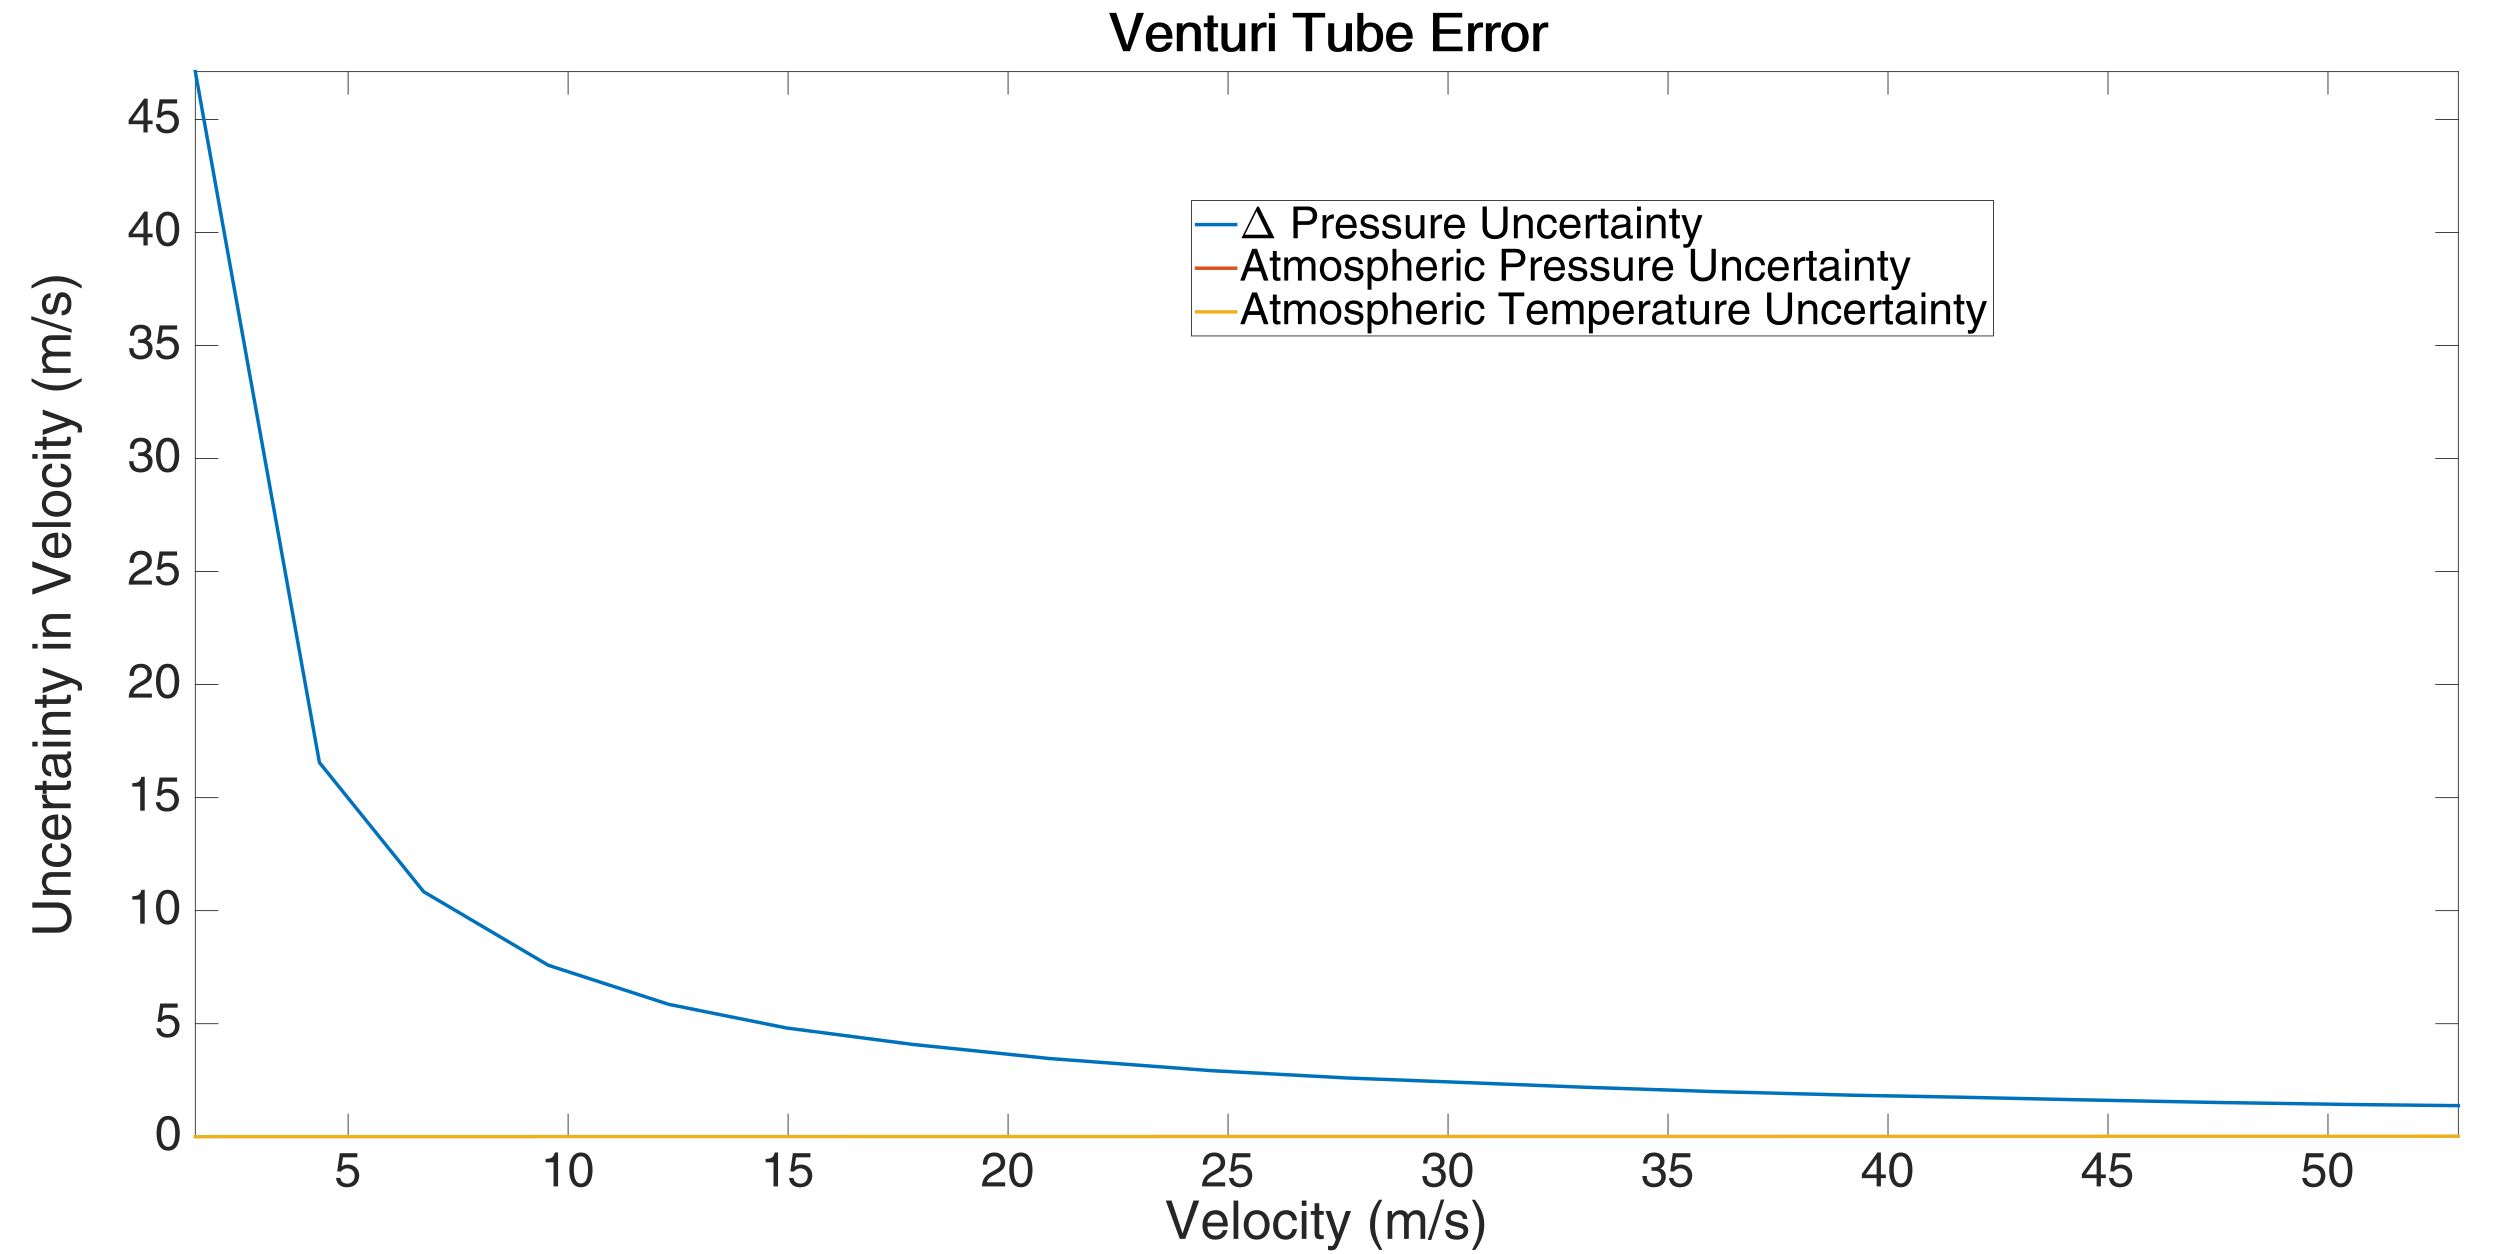 <?xml version="1.0"?>
<!DOCTYPE svg PUBLIC '-//W3C//DTD SVG 1.0//EN'
          'http://www.w3.org/TR/2001/REC-SVG-20010904/DTD/svg10.dtd'>
<svg xmlns:xlink="http://www.w3.org/1999/xlink" style="fill-opacity:1; color-rendering:auto; color-interpolation:auto; stroke:black; text-rendering:auto; stroke-linecap:square; stroke-miterlimit:10; stroke-opacity:1; shape-rendering:auto; fill:black; stroke-dasharray:none; font-weight:normal; stroke-width:1; font-family:'Dialog'; font-style:normal; stroke-linejoin:miter; font-size:12px; stroke-dashoffset:0; image-rendering:auto;" width="1920" height="963" xmlns="http://www.w3.org/2000/svg"
><rect width="100%" height="100%" fill="#333333" stroke="none"/><!--Generated by the Batik Graphics2D SVG Generator--><defs id="genericDefs"
  /><g
  ><defs id="defs1"
    ><clipPath clipPathUnits="userSpaceOnUse" id="clipPath1"
      ><path d="M0 0 L1920 0 L1920 963 L0 963 L0 0 Z"
      /></clipPath
    ></defs
    ><g style="fill:white; stroke:white;"
    ><rect x="0" y="0" width="1920" style="clip-path:url(#clipPath1); stroke:none;" height="963"
    /></g
    ><g style="fill:white; text-rendering:optimizeSpeed; color-rendering:optimizeSpeed; image-rendering:optimizeSpeed; shape-rendering:crispEdges; color-interpolation:sRGB; stroke:white;"
    ><rect x="0" width="1920" height="963" y="0" style="stroke:none;"
      /><path style="stroke:none;" d="M150 873 L1888 873 L1888 55 L150 55 Z"
    /></g
    ><g style="fill:rgb(38,38,38); text-rendering:geometricPrecision; color-rendering:optimizeQuality; image-rendering:optimizeQuality; stroke-linejoin:round; color-interpolation:linearRGB; stroke:rgb(38,38,38); stroke-width:0.667;"
    ><line y2="873" style="fill:none;" x1="150" x2="1888" y1="873"
      /><line y2="55" style="fill:none;" x1="150" x2="1888" y1="55"
      /><line y2="855.62" style="fill:none;" x1="267.36" x2="267.36" y1="873"
      /><line y2="855.62" style="fill:none;" x1="436.307" x2="436.307" y1="873"
      /><line y2="855.62" style="fill:none;" x1="605.254" x2="605.254" y1="873"
      /><line y2="855.62" style="fill:none;" x1="774.201" x2="774.201" y1="873"
      /><line y2="855.62" style="fill:none;" x1="943.148" x2="943.148" y1="873"
      /><line y2="855.62" style="fill:none;" x1="1112.095" x2="1112.095" y1="873"
      /><line y2="855.62" style="fill:none;" x1="1281.042" x2="1281.042" y1="873"
      /><line y2="855.62" style="fill:none;" x1="1449.989" x2="1449.989" y1="873"
      /><line y2="855.62" style="fill:none;" x1="1618.936" x2="1618.936" y1="873"
      /><line y2="855.62" style="fill:none;" x1="1787.883" x2="1787.883" y1="873"
      /><line y2="72.38" style="fill:none;" x1="267.36" x2="267.36" y1="55"
      /><line y2="72.38" style="fill:none;" x1="436.307" x2="436.307" y1="55"
      /><line y2="72.38" style="fill:none;" x1="605.254" x2="605.254" y1="55"
      /><line y2="72.38" style="fill:none;" x1="774.201" x2="774.201" y1="55"
      /><line y2="72.38" style="fill:none;" x1="943.148" x2="943.148" y1="55"
      /><line y2="72.38" style="fill:none;" x1="1112.095" x2="1112.095" y1="55"
      /><line y2="72.38" style="fill:none;" x1="1281.042" x2="1281.042" y1="55"
      /><line y2="72.38" style="fill:none;" x1="1449.989" x2="1449.989" y1="55"
      /><line y2="72.38" style="fill:none;" x1="1618.936" x2="1618.936" y1="55"
      /><line y2="72.38" style="fill:none;" x1="1787.883" x2="1787.883" y1="55"
    /></g
    ><g transform="translate(267.36,883.133)" style="font-size:37px; fill:rgb(38,38,38); text-rendering:geometricPrecision; color-rendering:optimizeQuality; image-rendering:optimizeQuality; font-family:'Helvetica'; color-interpolation:linearRGB; stroke:rgb(38,38,38);"
    ><path style="stroke:none;" d="M-3.953 5.719 L-5.062 12.859 C-3.953 12.016 -2.359 11.234 -0.031 11.234 C4.188 11.234 8.516 14.203 8.516 19.562 C8.516 22.453 7.219 28.703 -0.922 28.703 C-4.328 28.703 -8.688 27.328 -9.312 21.531 L-5.953 21.531 C-5.609 24.562 -3.359 25.891 -0.438 25.891 C2.938 25.891 5.047 23.188 5.047 19.938 C5.047 16.203 2.484 14.156 -0.734 14.156 C-2.625 14.156 -4.328 15.047 -5.547 16.641 L-8.359 16.5 L-6.391 2.547 L7.078 2.547 L7.078 5.719 Z"
    /></g
    ><g transform="translate(436.307,883.133)" style="font-size:37px; fill:rgb(38,38,38); text-rendering:geometricPrecision; color-rendering:optimizeQuality; image-rendering:optimizeQuality; font-family:'Helvetica'; color-interpolation:linearRGB; stroke:rgb(38,38,38);"
    ><path style="stroke:none;" d="M-7.719 1.984 L-7.719 28 L-11.188 28 L-11.188 9.531 L-17.266 9.531 L-17.266 6.953 C-13.047 6.656 -11.312 6.25 -10.266 1.984 ZM15.284 15.344 C15.284 8.828 13.581 4.906 9.846 4.906 C6.112 4.906 4.409 8.828 4.409 15.344 C4.409 21.859 6.112 25.781 9.846 25.781 C13.581 25.781 15.284 21.859 15.284 15.344 ZM18.768 15.344 C18.768 20.75 17.331 28.703 9.846 28.703 C2.377 28.703 0.94 20.75 0.94 15.344 C0.94 9.938 2.377 1.984 9.846 1.984 C17.331 1.984 18.768 9.938 18.768 15.344 Z"
    /></g
    ><g transform="translate(605.254,883.133)" style="font-size:37px; fill:rgb(38,38,38); text-rendering:geometricPrecision; color-rendering:optimizeQuality; image-rendering:optimizeQuality; font-family:'Helvetica'; color-interpolation:linearRGB; stroke:rgb(38,38,38);"
    ><path style="stroke:none;" d="M-7.719 1.984 L-7.719 28 L-11.188 28 L-11.188 9.531 L-17.266 9.531 L-17.266 6.953 C-13.047 6.656 -11.312 6.25 -10.266 1.984 ZM6.112 5.719 L5.002 12.859 C6.112 12.016 7.706 11.234 10.034 11.234 C14.252 11.234 18.581 14.203 18.581 19.562 C18.581 22.453 17.284 28.703 9.143 28.703 C5.737 28.703 1.377 27.328 0.752 21.531 L4.112 21.531 C4.456 24.562 6.706 25.891 9.627 25.891 C13.002 25.891 15.112 23.188 15.112 19.938 C15.112 16.203 12.549 14.156 9.331 14.156 C7.44 14.156 5.737 15.047 4.518 16.641 L1.706 16.5 L3.674 2.547 L17.143 2.547 L17.143 5.719 Z"
    /></g
    ><g transform="translate(774.201,883.133)" style="font-size:37px; fill:rgb(38,38,38); text-rendering:geometricPrecision; color-rendering:optimizeQuality; image-rendering:optimizeQuality; font-family:'Helvetica'; color-interpolation:linearRGB; stroke:rgb(38,38,38);"
    ><path style="stroke:none;" d="M-16.109 11.312 L-19.375 11.312 C-19.375 2.844 -13.188 1.984 -10.375 1.984 C-5.859 1.984 -2.234 4.906 -2.234 9.766 C-2.234 14.422 -5.312 16.375 -9.203 18.453 L-11.891 19.938 C-15.453 21.891 -16.234 23.938 -16.375 24.922 L-2.234 24.922 L-2.234 28 L-20.031 28 C-19.859 22.594 -17.406 19.719 -13.938 17.672 L-10.484 15.672 C-7.719 14.094 -5.719 13.016 -5.719 9.609 C-5.719 7.531 -7.047 4.906 -10.859 4.906 C-15.781 4.906 -16 9.5 -16.109 11.312 ZM15.284 15.344 C15.284 8.828 13.581 4.906 9.846 4.906 C6.112 4.906 4.409 8.828 4.409 15.344 C4.409 21.859 6.112 25.781 9.846 25.781 C13.581 25.781 15.284 21.859 15.284 15.344 ZM18.768 15.344 C18.768 20.75 17.331 28.703 9.846 28.703 C2.377 28.703 0.94 20.75 0.94 15.344 C0.94 9.938 2.377 1.984 9.846 1.984 C17.331 1.984 18.768 9.938 18.768 15.344 Z"
    /></g
    ><g transform="translate(943.148,883.133)" style="font-size:37px; fill:rgb(38,38,38); text-rendering:geometricPrecision; color-rendering:optimizeQuality; image-rendering:optimizeQuality; font-family:'Helvetica'; color-interpolation:linearRGB; stroke:rgb(38,38,38);"
    ><path style="stroke:none;" d="M-16.109 11.312 L-19.375 11.312 C-19.375 2.844 -13.188 1.984 -10.375 1.984 C-5.859 1.984 -2.234 4.906 -2.234 9.766 C-2.234 14.422 -5.312 16.375 -9.203 18.453 L-11.891 19.938 C-15.453 21.891 -16.234 23.938 -16.375 24.922 L-2.234 24.922 L-2.234 28 L-20.031 28 C-19.859 22.594 -17.406 19.719 -13.938 17.672 L-10.484 15.672 C-7.719 14.094 -5.719 13.016 -5.719 9.609 C-5.719 7.531 -7.047 4.906 -10.859 4.906 C-15.781 4.906 -16 9.5 -16.109 11.312 ZM6.112 5.719 L5.002 12.859 C6.112 12.016 7.706 11.234 10.034 11.234 C14.252 11.234 18.581 14.203 18.581 19.562 C18.581 22.453 17.284 28.703 9.143 28.703 C5.737 28.703 1.377 27.328 0.752 21.531 L4.112 21.531 C4.456 24.562 6.706 25.891 9.627 25.891 C13.002 25.891 15.112 23.188 15.112 19.938 C15.112 16.203 12.549 14.156 9.331 14.156 C7.44 14.156 5.737 15.047 4.518 16.641 L1.706 16.5 L3.674 2.547 L17.143 2.547 L17.143 5.719 Z"
    /></g
    ><g transform="translate(1112.095,883.133)" style="font-size:37px; fill:rgb(38,38,38); text-rendering:geometricPrecision; color-rendering:optimizeQuality; image-rendering:optimizeQuality; font-family:'Helvetica'; color-interpolation:linearRGB; stroke:rgb(38,38,38);"
    ><path style="stroke:none;" d="M-12.719 16.016 L-12.719 13.203 C-12.156 13.234 -11.562 13.281 -11.016 13.281 C-8.5 13.281 -6.047 12.281 -6.047 9.016 C-6.047 7.469 -6.984 4.906 -10.859 4.906 C-15.484 4.906 -15.781 8.688 -15.938 10.5 L-19.109 10.5 C-19.109 6.688 -17.562 1.984 -10.719 1.984 C-5.688 1.984 -2.688 4.875 -2.688 8.828 C-2.688 12.156 -4.609 13.75 -6.016 14.203 L-6.016 14.266 C-3.5 15.094 -1.688 16.859 -1.688 20.344 C-1.688 24.594 -4.422 28.703 -11.047 28.703 C-12.969 28.703 -14.594 28.219 -15.859 27.562 C-18.75 26.031 -19.516 23.047 -19.734 20.047 L-16.375 20.047 C-16.266 22.484 -15.672 25.781 -10.828 25.781 C-7.5 25.781 -5.156 23.75 -5.156 20.75 C-5.156 16.375 -9.016 15.969 -11.234 15.969 C-11.719 15.969 -12.234 16.016 -12.719 16.016 ZM15.284 15.344 C15.284 8.828 13.581 4.906 9.846 4.906 C6.112 4.906 4.409 8.828 4.409 15.344 C4.409 21.859 6.112 25.781 9.846 25.781 C13.581 25.781 15.284 21.859 15.284 15.344 ZM18.768 15.344 C18.768 20.75 17.331 28.703 9.846 28.703 C2.377 28.703 0.94 20.75 0.94 15.344 C0.94 9.938 2.377 1.984 9.846 1.984 C17.331 1.984 18.768 9.938 18.768 15.344 Z"
    /></g
    ><g transform="translate(1281.042,883.133)" style="font-size:37px; fill:rgb(38,38,38); text-rendering:geometricPrecision; color-rendering:optimizeQuality; image-rendering:optimizeQuality; font-family:'Helvetica'; color-interpolation:linearRGB; stroke:rgb(38,38,38);"
    ><path style="stroke:none;" d="M-12.719 16.016 L-12.719 13.203 C-12.156 13.234 -11.562 13.281 -11.016 13.281 C-8.5 13.281 -6.047 12.281 -6.047 9.016 C-6.047 7.469 -6.984 4.906 -10.859 4.906 C-15.484 4.906 -15.781 8.688 -15.938 10.5 L-19.109 10.5 C-19.109 6.688 -17.562 1.984 -10.719 1.984 C-5.688 1.984 -2.688 4.875 -2.688 8.828 C-2.688 12.156 -4.609 13.75 -6.016 14.203 L-6.016 14.266 C-3.5 15.094 -1.688 16.859 -1.688 20.344 C-1.688 24.594 -4.422 28.703 -11.047 28.703 C-12.969 28.703 -14.594 28.219 -15.859 27.562 C-18.75 26.031 -19.516 23.047 -19.734 20.047 L-16.375 20.047 C-16.266 22.484 -15.672 25.781 -10.828 25.781 C-7.5 25.781 -5.156 23.75 -5.156 20.75 C-5.156 16.375 -9.016 15.969 -11.234 15.969 C-11.719 15.969 -12.234 16.016 -12.719 16.016 ZM6.112 5.719 L5.002 12.859 C6.112 12.016 7.706 11.234 10.034 11.234 C14.252 11.234 18.581 14.203 18.581 19.562 C18.581 22.453 17.284 28.703 9.143 28.703 C5.737 28.703 1.377 27.328 0.752 21.531 L4.112 21.531 C4.456 24.562 6.706 25.891 9.627 25.891 C13.002 25.891 15.112 23.188 15.112 19.938 C15.112 16.203 12.549 14.156 9.331 14.156 C7.44 14.156 5.737 15.047 4.518 16.641 L1.706 16.5 L3.674 2.547 L17.143 2.547 L17.143 5.719 Z"
    /></g
    ><g transform="translate(1449.989,883.133)" style="font-size:37px; fill:rgb(38,38,38); text-rendering:geometricPrecision; color-rendering:optimizeQuality; image-rendering:optimizeQuality; font-family:'Helvetica'; color-interpolation:linearRGB; stroke:rgb(38,38,38);"
    ><path style="stroke:none;" d="M-1.656 21.672 L-5.453 21.672 L-5.453 28 L-8.719 28 L-8.719 21.672 L-20.078 21.672 L-20.078 18.484 L-8.156 1.984 L-5.453 1.984 L-5.453 18.859 L-1.656 18.859 ZM-8.797 7.062 L-17.078 18.859 L-8.719 18.859 L-8.719 7.062 ZM15.284 15.344 C15.284 8.828 13.581 4.906 9.846 4.906 C6.112 4.906 4.409 8.828 4.409 15.344 C4.409 21.859 6.112 25.781 9.846 25.781 C13.581 25.781 15.284 21.859 15.284 15.344 ZM18.768 15.344 C18.768 20.75 17.331 28.703 9.846 28.703 C2.377 28.703 0.94 20.75 0.94 15.344 C0.94 9.938 2.377 1.984 9.846 1.984 C17.331 1.984 18.768 9.938 18.768 15.344 Z"
    /></g
    ><g transform="translate(1618.936,883.133)" style="font-size:37px; fill:rgb(38,38,38); text-rendering:geometricPrecision; color-rendering:optimizeQuality; image-rendering:optimizeQuality; font-family:'Helvetica'; color-interpolation:linearRGB; stroke:rgb(38,38,38);"
    ><path style="stroke:none;" d="M-1.656 21.672 L-5.453 21.672 L-5.453 28 L-8.719 28 L-8.719 21.672 L-20.078 21.672 L-20.078 18.484 L-8.156 1.984 L-5.453 1.984 L-5.453 18.859 L-1.656 18.859 ZM-8.797 7.062 L-17.078 18.859 L-8.719 18.859 L-8.719 7.062 ZM6.112 5.719 L5.002 12.859 C6.112 12.016 7.706 11.234 10.034 11.234 C14.252 11.234 18.581 14.203 18.581 19.562 C18.581 22.453 17.284 28.703 9.143 28.703 C5.737 28.703 1.377 27.328 0.752 21.531 L4.112 21.531 C4.456 24.562 6.706 25.891 9.627 25.891 C13.002 25.891 15.112 23.188 15.112 19.938 C15.112 16.203 12.549 14.156 9.331 14.156 C7.44 14.156 5.737 15.047 4.518 16.641 L1.706 16.5 L3.674 2.547 L17.143 2.547 L17.143 5.719 Z"
    /></g
    ><g transform="translate(1787.883,883.133)" style="font-size:37px; fill:rgb(38,38,38); text-rendering:geometricPrecision; color-rendering:optimizeQuality; image-rendering:optimizeQuality; font-family:'Helvetica'; color-interpolation:linearRGB; stroke:rgb(38,38,38);"
    ><path style="stroke:none;" d="M-14.453 5.719 L-15.562 12.859 C-14.453 12.016 -12.859 11.234 -10.531 11.234 C-6.312 11.234 -1.984 14.203 -1.984 19.562 C-1.984 22.453 -3.281 28.703 -11.422 28.703 C-14.828 28.703 -19.188 27.328 -19.812 21.531 L-16.453 21.531 C-16.109 24.562 -13.859 25.891 -10.938 25.891 C-7.562 25.891 -5.453 23.188 -5.453 19.938 C-5.453 16.203 -8.016 14.156 -11.234 14.156 C-13.125 14.156 -14.828 15.047 -16.047 16.641 L-18.859 16.5 L-16.891 2.547 L-3.422 2.547 L-3.422 5.719 ZM15.284 15.344 C15.284 8.828 13.581 4.906 9.846 4.906 C6.112 4.906 4.409 8.828 4.409 15.344 C4.409 21.859 6.112 25.781 9.846 25.781 C13.581 25.781 15.284 21.859 15.284 15.344 ZM18.768 15.344 C18.768 20.75 17.331 28.703 9.846 28.703 C2.377 28.703 0.94 20.75 0.94 15.344 C0.94 9.938 2.377 1.984 9.846 1.984 C17.331 1.984 18.768 9.938 18.768 15.344 Z"
    /></g
    ><g transform="translate(1019.001,920.467)" style="font-size:41px; fill:rgb(38,38,38); text-rendering:geometricPrecision; color-rendering:optimizeQuality; image-rendering:optimizeQuality; font-family:'Helvetica'; color-interpolation:linearRGB; stroke:rgb(38,38,38);"
    ><path style="stroke:none;" d="M-110.766 26.656 L-102.438 1.562 L-97.969 1.562 L-108.719 31 L-112.938 31 L-123.688 1.562 L-119.25 1.562 L-110.844 26.656 ZM-79.897 24.281 L-76.288 24.281 C-76.413 25.297 -77.397 28.328 -80.1 30.141 C-81.085 30.797 -82.491 31.609 -85.929 31.609 C-91.96 31.609 -95.522 27.062 -95.522 20.875 C-95.522 14.234 -92.319 8.938 -85.225 8.938 C-79.038 8.938 -76.007 13.859 -76.007 21.453 L-91.663 21.453 C-91.663 25.922 -89.585 28.5 -85.444 28.5 C-82.038 28.5 -80.022 25.875 -79.897 24.281 ZM-91.663 18.578 L-79.741 18.578 C-79.944 15.25 -81.335 12.188 -85.725 12.188 C-89.038 12.188 -91.663 15.25 -91.663 18.578 ZM-68.016 1.562 L-68.016 31 L-71.625 31 L-71.625 1.562 ZM-63.839 20.266 C-63.839 14.719 -60.73 8.938 -53.886 8.938 C-47.026 8.938 -43.917 14.719 -43.917 20.266 C-43.917 25.797 -47.026 31.578 -53.886 31.578 C-60.73 31.578 -63.839 25.797 -63.839 20.266 ZM-60.105 20.266 C-60.105 23.125 -59.042 28.453 -53.886 28.453 C-48.714 28.453 -47.651 23.125 -47.651 20.266 C-47.651 17.391 -48.714 12.062 -53.886 12.062 C-59.042 12.062 -60.105 17.391 -60.105 20.266 ZM-22.926 16.766 L-26.411 16.766 C-26.864 13.906 -28.473 12.188 -31.504 12.188 C-35.973 12.188 -37.411 16.438 -37.411 20.266 C-37.411 23.953 -36.504 28.5 -31.536 28.5 C-29.129 28.5 -27.036 26.688 -26.411 23.422 L-22.926 23.422 C-23.301 26.812 -25.395 31.609 -31.661 31.609 C-37.692 31.609 -41.254 27.062 -41.254 20.875 C-41.254 14.234 -38.067 8.938 -30.973 8.938 C-25.348 8.938 -23.223 13.047 -22.926 16.766 ZM-15.637 9.562 L-15.637 31 L-19.246 31 L-19.246 9.562 ZM-15.637 5.656 L-19.246 5.656 L-19.246 1.562 L-15.637 1.562 ZM-2.366 12.547 L-5.804 12.547 L-5.804 26.484 C-5.804 28.172 -4.366 28.172 -3.632 28.172 L-2.366 28.172 L-2.366 31 C-3.679 31.125 -4.694 31.281 -5.069 31.281 C-8.632 31.281 -9.413 29.281 -9.413 26.688 L-9.413 12.547 L-12.319 12.547 L-12.319 9.562 L-9.413 9.562 L-9.413 3.578 L-5.804 3.578 L-5.804 9.562 L-2.366 9.562 ZM8.824 27.016 L14.574 9.562 L18.543 9.562 C16.043 16.562 13.59 23.578 10.84 30.594 C7.434 39.281 7.059 39.781 2.434 39.781 C1.903 39.781 1.496 39.609 0.918 39.453 L0.918 36.172 C1.371 36.328 2.106 36.531 3.09 36.531 C4.981 36.531 5.184 36 6.903 31.578 L-1.051 9.562 L3.043 9.562 L8.746 27.016 ZM40.102 0.953 L42.602 0.953 C39.117 7.5 37.023 11.438 37.023 21.281 C37.023 28.047 39.367 33.047 42.648 39.484 L40.227 39.484 C35.961 33.094 33.164 27.969 33.164 20.297 C33.164 13.078 35.664 7.266 40.102 0.953 ZM46.703 31 L46.703 9.562 L50.093 9.562 L50.093 12.594 L50.187 12.594 C50.953 11.438 52.812 8.938 56.656 8.938 C60.515 8.938 61.749 11.281 62.359 12.422 C64.156 10.422 65.593 8.938 68.921 8.938 C71.218 8.938 75.562 10.125 75.562 16.156 L75.562 31 L71.953 31 L71.953 17.141 C71.953 14.188 71.046 12.188 67.968 12.188 C64.937 12.188 62.937 15.047 62.937 17.922 L62.937 31 L59.328 31 L59.328 16.156 C59.328 14.359 58.624 12.188 55.968 12.188 C53.906 12.188 50.296 13.5 50.296 19.312 L50.296 31 ZM90.265 0.781 L80.218 31.781 L77.468 31.781 L87.562 0.781 ZM107.893 15.672 L104.409 15.672 C104.362 14.312 103.878 12.062 99.331 12.062 C98.222 12.062 95.065 12.422 95.065 15.094 C95.065 16.859 96.159 17.266 98.956 17.969 L102.565 18.859 C107.034 19.969 108.597 21.609 108.597 24.516 C108.597 28.953 104.94 31.609 100.097 31.609 C91.612 31.609 91.003 26.688 90.878 24.109 L94.362 24.109 C94.487 25.797 94.972 28.5 100.065 28.5 C102.643 28.5 104.987 27.469 104.987 25.094 C104.987 23.375 103.8 22.797 100.722 22.016 L96.534 21 C93.55 20.266 91.581 18.734 91.581 15.781 C91.581 11.078 95.472 8.938 99.69 8.938 C107.362 8.938 107.893 14.594 107.893 15.672 ZM113.995 39.484 L111.495 39.484 C114.98 32.922 117.073 28.984 117.073 19.156 C117.073 12.391 114.73 7.391 111.448 0.953 L113.87 0.953 C118.136 7.344 120.917 12.469 120.917 20.141 C120.917 27.344 118.417 33.172 113.995 39.484 Z"
    /></g
    ><g style="fill:rgb(38,38,38); text-rendering:geometricPrecision; color-rendering:optimizeQuality; image-rendering:optimizeQuality; stroke-linejoin:round; color-interpolation:linearRGB; stroke:rgb(38,38,38); stroke-width:0.667;"
    ><line y2="55" style="fill:none;" x1="150" x2="150" y1="873"
      /><line y2="55" style="fill:none;" x1="1888" x2="1888" y1="873"
      /><line y2="873" style="fill:none;" x1="150" x2="167.38" y1="873"
      /><line y2="786.193" style="fill:none;" x1="150" x2="167.38" y1="786.193"
      /><line y2="699.385" style="fill:none;" x1="150" x2="167.38" y1="699.385"
      /><line y2="612.578" style="fill:none;" x1="150" x2="167.38" y1="612.578"
      /><line y2="525.771" style="fill:none;" x1="150" x2="167.38" y1="525.771"
      /><line y2="438.964" style="fill:none;" x1="150" x2="167.38" y1="438.964"
      /><line y2="352.156" style="fill:none;" x1="150" x2="167.38" y1="352.156"
      /><line y2="265.349" style="fill:none;" x1="150" x2="167.38" y1="265.349"
      /><line y2="178.542" style="fill:none;" x1="150" x2="167.38" y1="178.542"
      /><line y2="91.734" style="fill:none;" x1="150" x2="167.38" y1="91.734"
      /><line y2="873" style="fill:none;" x1="1888" x2="1870.62" y1="873"
      /><line y2="786.193" style="fill:none;" x1="1888" x2="1870.62" y1="786.193"
      /><line y2="699.385" style="fill:none;" x1="1888" x2="1870.62" y1="699.385"
      /><line y2="612.578" style="fill:none;" x1="1888" x2="1870.62" y1="612.578"
      /><line y2="525.771" style="fill:none;" x1="1888" x2="1870.62" y1="525.771"
      /><line y2="438.964" style="fill:none;" x1="1888" x2="1870.62" y1="438.964"
      /><line y2="352.156" style="fill:none;" x1="1888" x2="1870.62" y1="352.156"
      /><line y2="265.349" style="fill:none;" x1="1888" x2="1870.62" y1="265.349"
      /><line y2="178.542" style="fill:none;" x1="1888" x2="1870.62" y1="178.542"
      /><line y2="91.734" style="fill:none;" x1="1888" x2="1870.62" y1="91.734"
    /></g
    ><g transform="translate(139.867,873)" style="font-size:37px; fill:rgb(38,38,38); text-rendering:geometricPrecision; color-rendering:optimizeQuality; image-rendering:optimizeQuality; font-family:'Helvetica'; color-interpolation:linearRGB; stroke:rgb(38,38,38);"
    ><path style="stroke:none;" d="M-5.281 -2.656 C-5.281 -9.172 -6.984 -13.094 -10.719 -13.094 C-14.453 -13.094 -16.156 -9.172 -16.156 -2.656 C-16.156 3.859 -14.453 7.781 -10.719 7.781 C-6.984 7.781 -5.281 3.859 -5.281 -2.656 ZM-1.797 -2.656 C-1.797 2.75 -3.234 10.703 -10.719 10.703 C-18.188 10.703 -19.625 2.75 -19.625 -2.656 C-19.625 -8.062 -18.188 -16.016 -10.719 -16.016 C-3.234 -16.016 -1.797 -8.062 -1.797 -2.656 Z"
    /></g
    ><g transform="translate(139.867,786.193)" style="font-size:37px; fill:rgb(38,38,38); text-rendering:geometricPrecision; color-rendering:optimizeQuality; image-rendering:optimizeQuality; font-family:'Helvetica'; color-interpolation:linearRGB; stroke:rgb(38,38,38);"
    ><path style="stroke:none;" d="M-14.453 -12.281 L-15.562 -5.141 C-14.453 -5.984 -12.859 -6.766 -10.531 -6.766 C-6.312 -6.766 -1.984 -3.797 -1.984 1.562 C-1.984 4.453 -3.281 10.703 -11.422 10.703 C-14.828 10.703 -19.188 9.328 -19.812 3.531 L-16.453 3.531 C-16.109 6.562 -13.859 7.891 -10.938 7.891 C-7.562 7.891 -5.453 5.188 -5.453 1.938 C-5.453 -1.797 -8.016 -3.844 -11.234 -3.844 C-13.125 -3.844 -14.828 -2.953 -16.047 -1.359 L-18.859 -1.5 L-16.891 -15.453 L-3.422 -15.453 L-3.422 -12.281 Z"
    /></g
    ><g transform="translate(139.867,699.385)" style="font-size:37px; fill:rgb(38,38,38); text-rendering:geometricPrecision; color-rendering:optimizeQuality; image-rendering:optimizeQuality; font-family:'Helvetica'; color-interpolation:linearRGB; stroke:rgb(38,38,38);"
    ><path style="stroke:none;" d="M-28.719 -16.016 L-28.719 10 L-32.188 10 L-32.188 -8.469 L-38.266 -8.469 L-38.266 -11.047 C-34.047 -11.344 -32.312 -11.75 -31.266 -16.016 ZM-5.716 -2.656 C-5.716 -9.172 -7.419 -13.094 -11.154 -13.094 C-14.888 -13.094 -16.591 -9.172 -16.591 -2.656 C-16.591 3.859 -14.888 7.781 -11.154 7.781 C-7.419 7.781 -5.716 3.859 -5.716 -2.656 ZM-2.232 -2.656 C-2.232 2.75 -3.669 10.703 -11.154 10.703 C-18.623 10.703 -20.06 2.75 -20.06 -2.656 C-20.06 -8.062 -18.623 -16.016 -11.154 -16.016 C-3.669 -16.016 -2.232 -8.062 -2.232 -2.656 Z"
    /></g
    ><g transform="translate(139.867,612.578)" style="font-size:37px; fill:rgb(38,38,38); text-rendering:geometricPrecision; color-rendering:optimizeQuality; image-rendering:optimizeQuality; font-family:'Helvetica'; color-interpolation:linearRGB; stroke:rgb(38,38,38);"
    ><path style="stroke:none;" d="M-28.719 -16.016 L-28.719 10 L-32.188 10 L-32.188 -8.469 L-38.266 -8.469 L-38.266 -11.047 C-34.047 -11.344 -32.312 -11.75 -31.266 -16.016 ZM-14.888 -12.281 L-15.998 -5.141 C-14.888 -5.984 -13.294 -6.766 -10.966 -6.766 C-6.748 -6.766 -2.419 -3.797 -2.419 1.562 C-2.419 4.453 -3.716 10.703 -11.857 10.703 C-15.263 10.703 -19.623 9.328 -20.248 3.531 L-16.888 3.531 C-16.544 6.562 -14.294 7.891 -11.373 7.891 C-7.998 7.891 -5.888 5.188 -5.888 1.938 C-5.888 -1.797 -8.451 -3.844 -11.669 -3.844 C-13.56 -3.844 -15.263 -2.953 -16.482 -1.359 L-19.294 -1.5 L-17.326 -15.453 L-3.857 -15.453 L-3.857 -12.281 Z"
    /></g
    ><g transform="translate(139.867,525.771)" style="font-size:37px; fill:rgb(38,38,38); text-rendering:geometricPrecision; color-rendering:optimizeQuality; image-rendering:optimizeQuality; font-family:'Helvetica'; color-interpolation:linearRGB; stroke:rgb(38,38,38);"
    ><path style="stroke:none;" d="M-37.109 -6.688 L-40.375 -6.688 C-40.375 -15.156 -34.188 -16.016 -31.375 -16.016 C-26.859 -16.016 -23.234 -13.094 -23.234 -8.234 C-23.234 -3.578 -26.312 -1.625 -30.203 0.453 L-32.891 1.938 C-36.453 3.891 -37.234 5.938 -37.375 6.922 L-23.234 6.922 L-23.234 10 L-41.031 10 C-40.859 4.594 -38.406 1.719 -34.938 -0.328 L-31.484 -2.328 C-28.719 -3.906 -26.719 -4.984 -26.719 -8.391 C-26.719 -10.469 -28.047 -13.094 -31.859 -13.094 C-36.781 -13.094 -37 -8.5 -37.109 -6.688 ZM-5.716 -2.656 C-5.716 -9.172 -7.419 -13.094 -11.154 -13.094 C-14.888 -13.094 -16.591 -9.172 -16.591 -2.656 C-16.591 3.859 -14.888 7.781 -11.154 7.781 C-7.419 7.781 -5.716 3.859 -5.716 -2.656 ZM-2.232 -2.656 C-2.232 2.75 -3.669 10.703 -11.154 10.703 C-18.623 10.703 -20.06 2.75 -20.06 -2.656 C-20.06 -8.062 -18.623 -16.016 -11.154 -16.016 C-3.669 -16.016 -2.232 -8.062 -2.232 -2.656 Z"
    /></g
    ><g transform="translate(139.867,438.964)" style="font-size:37px; fill:rgb(38,38,38); text-rendering:geometricPrecision; color-rendering:optimizeQuality; image-rendering:optimizeQuality; font-family:'Helvetica'; color-interpolation:linearRGB; stroke:rgb(38,38,38);"
    ><path style="stroke:none;" d="M-37.109 -6.688 L-40.375 -6.688 C-40.375 -15.156 -34.188 -16.016 -31.375 -16.016 C-26.859 -16.016 -23.234 -13.094 -23.234 -8.234 C-23.234 -3.578 -26.312 -1.625 -30.203 0.453 L-32.891 1.938 C-36.453 3.891 -37.234 5.938 -37.375 6.922 L-23.234 6.922 L-23.234 10 L-41.031 10 C-40.859 4.594 -38.406 1.719 -34.938 -0.328 L-31.484 -2.328 C-28.719 -3.906 -26.719 -4.984 -26.719 -8.391 C-26.719 -10.469 -28.047 -13.094 -31.859 -13.094 C-36.781 -13.094 -37 -8.5 -37.109 -6.688 ZM-14.888 -12.281 L-15.998 -5.141 C-14.888 -5.984 -13.294 -6.766 -10.966 -6.766 C-6.748 -6.766 -2.419 -3.797 -2.419 1.562 C-2.419 4.453 -3.716 10.703 -11.857 10.703 C-15.263 10.703 -19.623 9.328 -20.248 3.531 L-16.888 3.531 C-16.544 6.562 -14.294 7.891 -11.373 7.891 C-7.998 7.891 -5.888 5.188 -5.888 1.938 C-5.888 -1.797 -8.451 -3.844 -11.669 -3.844 C-13.56 -3.844 -15.263 -2.953 -16.482 -1.359 L-19.294 -1.5 L-17.326 -15.453 L-3.857 -15.453 L-3.857 -12.281 Z"
    /></g
    ><g transform="translate(139.867,352.156)" style="font-size:37px; fill:rgb(38,38,38); text-rendering:geometricPrecision; color-rendering:optimizeQuality; image-rendering:optimizeQuality; font-family:'Helvetica'; color-interpolation:linearRGB; stroke:rgb(38,38,38);"
    ><path style="stroke:none;" d="M-33.719 -1.984 L-33.719 -4.797 C-33.156 -4.766 -32.562 -4.719 -32.016 -4.719 C-29.5 -4.719 -27.047 -5.719 -27.047 -8.984 C-27.047 -10.531 -27.984 -13.094 -31.859 -13.094 C-36.484 -13.094 -36.781 -9.312 -36.938 -7.5 L-40.109 -7.5 C-40.109 -11.312 -38.562 -16.016 -31.719 -16.016 C-26.688 -16.016 -23.688 -13.125 -23.688 -9.172 C-23.688 -5.844 -25.609 -4.25 -27.016 -3.797 L-27.016 -3.734 C-24.5 -2.906 -22.688 -1.141 -22.688 2.344 C-22.688 6.594 -25.422 10.703 -32.047 10.703 C-33.969 10.703 -35.594 10.219 -36.859 9.562 C-39.75 8.031 -40.516 5.047 -40.734 2.047 L-37.375 2.047 C-37.266 4.484 -36.672 7.781 -31.828 7.781 C-28.5 7.781 -26.156 5.75 -26.156 2.75 C-26.156 -1.625 -30.016 -2.031 -32.234 -2.031 C-32.719 -2.031 -33.234 -1.984 -33.719 -1.984 ZM-5.716 -2.656 C-5.716 -9.172 -7.419 -13.094 -11.154 -13.094 C-14.888 -13.094 -16.591 -9.172 -16.591 -2.656 C-16.591 3.859 -14.888 7.781 -11.154 7.781 C-7.419 7.781 -5.716 3.859 -5.716 -2.656 ZM-2.232 -2.656 C-2.232 2.75 -3.669 10.703 -11.154 10.703 C-18.623 10.703 -20.06 2.75 -20.06 -2.656 C-20.06 -8.062 -18.623 -16.016 -11.154 -16.016 C-3.669 -16.016 -2.232 -8.062 -2.232 -2.656 Z"
    /></g
    ><g transform="translate(139.867,265.349)" style="font-size:37px; fill:rgb(38,38,38); text-rendering:geometricPrecision; color-rendering:optimizeQuality; image-rendering:optimizeQuality; font-family:'Helvetica'; color-interpolation:linearRGB; stroke:rgb(38,38,38);"
    ><path style="stroke:none;" d="M-33.719 -1.984 L-33.719 -4.797 C-33.156 -4.766 -32.562 -4.719 -32.016 -4.719 C-29.5 -4.719 -27.047 -5.719 -27.047 -8.984 C-27.047 -10.531 -27.984 -13.094 -31.859 -13.094 C-36.484 -13.094 -36.781 -9.312 -36.938 -7.5 L-40.109 -7.5 C-40.109 -11.312 -38.562 -16.016 -31.719 -16.016 C-26.688 -16.016 -23.688 -13.125 -23.688 -9.172 C-23.688 -5.844 -25.609 -4.25 -27.016 -3.797 L-27.016 -3.734 C-24.5 -2.906 -22.688 -1.141 -22.688 2.344 C-22.688 6.594 -25.422 10.703 -32.047 10.703 C-33.969 10.703 -35.594 10.219 -36.859 9.562 C-39.75 8.031 -40.516 5.047 -40.734 2.047 L-37.375 2.047 C-37.266 4.484 -36.672 7.781 -31.828 7.781 C-28.5 7.781 -26.156 5.75 -26.156 2.75 C-26.156 -1.625 -30.016 -2.031 -32.234 -2.031 C-32.719 -2.031 -33.234 -1.984 -33.719 -1.984 ZM-14.888 -12.281 L-15.998 -5.141 C-14.888 -5.984 -13.294 -6.766 -10.966 -6.766 C-6.748 -6.766 -2.419 -3.797 -2.419 1.562 C-2.419 4.453 -3.716 10.703 -11.857 10.703 C-15.263 10.703 -19.623 9.328 -20.248 3.531 L-16.888 3.531 C-16.544 6.562 -14.294 7.891 -11.373 7.891 C-7.998 7.891 -5.888 5.188 -5.888 1.938 C-5.888 -1.797 -8.451 -3.844 -11.669 -3.844 C-13.56 -3.844 -15.263 -2.953 -16.482 -1.359 L-19.294 -1.5 L-17.326 -15.453 L-3.857 -15.453 L-3.857 -12.281 Z"
    /></g
    ><g transform="translate(139.867,178.542)" style="font-size:37px; fill:rgb(38,38,38); text-rendering:geometricPrecision; color-rendering:optimizeQuality; image-rendering:optimizeQuality; font-family:'Helvetica'; color-interpolation:linearRGB; stroke:rgb(38,38,38);"
    ><path style="stroke:none;" d="M-22.656 3.672 L-26.453 3.672 L-26.453 10 L-29.719 10 L-29.719 3.672 L-41.078 3.672 L-41.078 0.484 L-29.156 -16.016 L-26.453 -16.016 L-26.453 0.859 L-22.656 0.859 ZM-29.797 -10.938 L-38.078 0.859 L-29.719 0.859 L-29.719 -10.938 ZM-5.716 -2.656 C-5.716 -9.172 -7.419 -13.094 -11.154 -13.094 C-14.888 -13.094 -16.591 -9.172 -16.591 -2.656 C-16.591 3.859 -14.888 7.781 -11.154 7.781 C-7.419 7.781 -5.716 3.859 -5.716 -2.656 ZM-2.232 -2.656 C-2.232 2.75 -3.669 10.703 -11.154 10.703 C-18.623 10.703 -20.06 2.75 -20.06 -2.656 C-20.06 -8.062 -18.623 -16.016 -11.154 -16.016 C-3.669 -16.016 -2.232 -8.062 -2.232 -2.656 Z"
    /></g
    ><g transform="translate(139.867,91.734)" style="font-size:37px; fill:rgb(38,38,38); text-rendering:geometricPrecision; color-rendering:optimizeQuality; image-rendering:optimizeQuality; font-family:'Helvetica'; color-interpolation:linearRGB; stroke:rgb(38,38,38);"
    ><path style="stroke:none;" d="M-22.656 3.672 L-26.453 3.672 L-26.453 10 L-29.719 10 L-29.719 3.672 L-41.078 3.672 L-41.078 0.484 L-29.156 -16.016 L-26.453 -16.016 L-26.453 0.859 L-22.656 0.859 ZM-29.797 -10.938 L-38.078 0.859 L-29.719 0.859 L-29.719 -10.938 ZM-14.888 -12.281 L-15.998 -5.141 C-14.888 -5.984 -13.294 -6.766 -10.966 -6.766 C-6.748 -6.766 -2.419 -3.797 -2.419 1.562 C-2.419 4.453 -3.716 10.703 -11.857 10.703 C-15.263 10.703 -19.623 9.328 -20.248 3.531 L-16.888 3.531 C-16.544 6.562 -14.294 7.891 -11.373 7.891 C-7.998 7.891 -5.888 5.188 -5.888 1.938 C-5.888 -1.797 -8.451 -3.844 -11.669 -3.844 C-13.56 -3.844 -15.263 -2.953 -16.482 -1.359 L-19.294 -1.5 L-17.326 -15.453 L-3.857 -15.453 L-3.857 -12.281 Z"
    /></g
    ><g transform="translate(62.243,464) rotate(-90)" style="font-size:41px; fill:rgb(38,38,38); text-rendering:geometricPrecision; color-rendering:optimizeQuality; image-rendering:optimizeQuality; font-family:'Helvetica'; color-interpolation:linearRGB; stroke:rgb(38,38,38);"
    ><path style="stroke:none;" d="M-233.078 -37.438 L-229.094 -37.438 L-229.094 -18.328 C-229.094 -12.312 -232.875 -7.219 -240.938 -7.219 C-248.859 -7.219 -252.266 -12.312 -252.266 -17.797 L-252.266 -37.438 L-248.281 -37.438 L-248.281 -18.906 C-248.281 -12.516 -244.391 -10.75 -240.828 -10.75 C-237.172 -10.75 -233.078 -12.422 -233.078 -18.828 ZM-205.784 -22.594 L-205.784 -8 L-209.393 -8 L-209.393 -21.203 C-209.393 -24.938 -210.456 -26.812 -213.971 -26.812 C-216.034 -26.812 -219.643 -25.5 -219.643 -19.688 L-219.643 -8 L-223.237 -8 L-223.237 -29.438 L-219.846 -29.438 L-219.846 -26.406 L-219.752 -26.406 C-218.987 -27.562 -216.971 -30.062 -213.284 -30.062 C-209.956 -30.062 -205.784 -28.703 -205.784 -22.594 ZM-183.559 -22.234 L-187.043 -22.234 C-187.496 -25.094 -189.105 -26.812 -192.137 -26.812 C-196.605 -26.812 -198.043 -22.562 -198.043 -18.734 C-198.043 -15.047 -197.137 -10.5 -192.168 -10.5 C-189.762 -10.5 -187.668 -12.312 -187.043 -15.578 L-183.559 -15.578 C-183.934 -12.188 -186.027 -7.391 -192.293 -7.391 C-198.324 -7.391 -201.887 -11.938 -201.887 -18.125 C-201.887 -24.766 -198.699 -30.062 -191.605 -30.062 C-185.98 -30.062 -183.855 -25.953 -183.559 -22.234 ZM-165.363 -14.719 L-161.754 -14.719 C-161.879 -13.703 -162.863 -10.672 -165.566 -8.859 C-166.55 -8.203 -167.957 -7.391 -171.394 -7.391 C-177.425 -7.391 -180.988 -11.938 -180.988 -18.125 C-180.988 -24.766 -177.785 -30.062 -170.691 -30.062 C-164.504 -30.062 -161.472 -25.141 -161.472 -17.547 L-177.129 -17.547 C-177.129 -13.078 -175.05 -10.5 -170.91 -10.5 C-167.504 -10.5 -165.488 -13.125 -165.363 -14.719 ZM-177.129 -20.422 L-165.207 -20.422 C-165.41 -23.75 -166.8 -26.812 -171.191 -26.812 C-174.504 -26.812 -177.129 -23.75 -177.129 -20.422 ZM-153.075 -20.469 L-153.075 -8 L-156.685 -8 L-156.685 -29.438 L-153.278 -29.438 L-153.278 -25.875 L-153.2 -25.875 C-151.763 -28.375 -149.872 -30.062 -147.169 -30.062 C-146.716 -30.062 -146.513 -30.016 -146.231 -29.938 L-146.231 -26.203 L-147.575 -26.203 C-150.95 -26.203 -153.075 -23.578 -153.075 -20.469 ZM-135.661 -26.453 L-139.099 -26.453 L-139.099 -12.516 C-139.099 -10.828 -137.661 -10.828 -136.927 -10.828 L-135.661 -10.828 L-135.661 -8 C-136.974 -7.875 -137.99 -7.719 -138.365 -7.719 C-141.927 -7.719 -142.708 -9.719 -142.708 -12.312 L-142.708 -26.453 L-145.615 -26.453 L-145.615 -29.438 L-142.708 -29.438 L-142.708 -35.422 L-139.099 -35.422 L-139.099 -29.438 L-135.661 -29.438 ZM-128.94 -22.922 L-132.252 -22.922 C-132.096 -28.047 -128.69 -30.062 -123.408 -30.062 C-121.674 -30.062 -115.439 -29.562 -115.439 -24.078 L-115.439 -11.734 C-115.439 -10.828 -115.002 -10.453 -114.252 -10.453 C-113.924 -10.453 -113.486 -10.547 -113.064 -10.625 L-113.064 -8 C-113.689 -7.844 -114.221 -7.594 -115.033 -7.594 C-118.236 -7.594 -118.721 -9.234 -118.846 -10.875 C-120.236 -9.359 -122.424 -7.391 -126.596 -7.391 C-130.533 -7.391 -133.33 -9.891 -133.33 -13.578 C-133.33 -15.375 -132.783 -19.562 -126.799 -20.297 L-120.861 -21.031 C-120.002 -21.125 -118.971 -21.453 -118.971 -23.578 C-118.971 -25.828 -120.611 -27.062 -124.018 -27.062 C-128.111 -27.062 -128.69 -24.562 -128.94 -22.922 ZM-119.049 -15.422 L-119.049 -18.953 C-119.627 -18.5 -120.533 -18.172 -125.002 -17.594 C-126.768 -17.344 -129.596 -16.812 -129.596 -14.109 C-129.596 -11.766 -128.408 -10.375 -125.689 -10.375 C-122.33 -10.375 -119.049 -12.547 -119.049 -15.422 ZM-105.652 -29.438 L-105.652 -8 L-109.261 -8 L-109.261 -29.438 ZM-105.652 -33.344 L-109.261 -33.344 L-109.261 -37.438 L-105.652 -37.438 ZM-82.787 -22.594 L-82.787 -8 L-86.397 -8 L-86.397 -21.203 C-86.397 -24.938 -87.459 -26.812 -90.975 -26.812 C-93.037 -26.812 -96.647 -25.5 -96.647 -19.688 L-96.647 -8 L-100.241 -8 L-100.241 -29.438 L-96.85 -29.438 L-96.85 -26.406 L-96.756 -26.406 C-95.991 -27.562 -93.975 -30.062 -90.287 -30.062 C-86.959 -30.062 -82.787 -28.703 -82.787 -22.594 ZM-69.594 -26.453 L-73.031 -26.453 L-73.031 -12.516 C-73.031 -10.828 -71.594 -10.828 -70.859 -10.828 L-69.594 -10.828 L-69.594 -8 C-70.906 -7.875 -71.922 -7.719 -72.297 -7.719 C-75.859 -7.719 -76.64 -9.719 -76.64 -12.312 L-76.64 -26.453 L-79.547 -26.453 L-79.547 -29.438 L-76.64 -29.438 L-76.64 -35.422 L-73.031 -35.422 L-73.031 -29.438 L-69.594 -29.438 ZM-58.403 -11.984 L-52.653 -29.438 L-48.684 -29.438 C-51.184 -22.438 -53.637 -15.422 -56.387 -8.406 C-59.793 0.281 -60.168 0.781 -64.793 0.781 C-65.325 0.781 -65.731 0.609 -66.309 0.453 L-66.309 -2.828 C-65.856 -2.672 -65.121 -2.469 -64.137 -2.469 C-62.246 -2.469 -62.043 -3 -60.325 -7.422 L-68.278 -29.438 L-64.184 -29.438 L-58.481 -11.984 ZM-30.485 -29.438 L-30.485 -8 L-34.094 -8 L-34.094 -29.438 ZM-30.485 -33.344 L-34.094 -33.344 L-34.094 -37.438 L-30.485 -37.438 ZM-7.621 -22.594 L-7.621 -8 L-11.23 -8 L-11.23 -21.203 C-11.23 -24.938 -12.293 -26.812 -15.808 -26.812 C-17.871 -26.812 -21.48 -25.5 -21.48 -19.688 L-21.48 -8 L-25.074 -8 L-25.074 -29.438 L-21.683 -29.438 L-21.683 -26.406 L-21.59 -26.406 C-20.824 -27.562 -18.808 -30.062 -15.121 -30.062 C-11.793 -30.062 -7.621 -28.703 -7.621 -22.594 ZM20.17 -12.344 L28.498 -37.438 L32.967 -37.438 L22.217 -8 L17.998 -8 L7.248 -37.438 L11.686 -37.438 L20.092 -12.344 ZM51.038 -14.719 L54.648 -14.719 C54.523 -13.703 53.538 -10.672 50.835 -8.859 C49.851 -8.203 48.445 -7.391 45.007 -7.391 C38.976 -7.391 35.413 -11.938 35.413 -18.125 C35.413 -24.766 38.617 -30.062 45.71 -30.062 C51.898 -30.062 54.929 -25.141 54.929 -17.547 L39.273 -17.547 C39.273 -13.078 41.351 -10.5 45.492 -10.5 C48.898 -10.5 50.913 -13.125 51.038 -14.719 ZM39.273 -20.422 L51.195 -20.422 C50.992 -23.75 49.601 -26.812 45.21 -26.812 C41.898 -26.812 39.273 -23.75 39.273 -20.422 ZM62.92 -37.438 L62.92 -8 L59.311 -8 L59.311 -37.438 ZM67.097 -18.734 C67.097 -24.281 70.206 -30.062 77.05 -30.062 C83.909 -30.062 87.019 -24.281 87.019 -18.734 C87.019 -13.203 83.909 -7.422 77.05 -7.422 C70.206 -7.422 67.097 -13.203 67.097 -18.734 ZM70.831 -18.734 C70.831 -15.875 71.894 -10.547 77.05 -10.547 C82.222 -10.547 83.284 -15.875 83.284 -18.734 C83.284 -21.609 82.222 -26.938 77.05 -26.938 C71.894 -26.938 70.831 -21.609 70.831 -18.734 ZM108.01 -22.234 L104.525 -22.234 C104.072 -25.094 102.463 -26.812 99.431 -26.812 C94.963 -26.812 93.525 -22.562 93.525 -18.734 C93.525 -15.047 94.431 -10.5 99.4 -10.5 C101.806 -10.5 103.9 -12.312 104.525 -15.578 L108.01 -15.578 C107.635 -12.188 105.541 -7.391 99.275 -7.391 C93.244 -7.391 89.681 -11.938 89.681 -18.125 C89.681 -24.766 92.869 -30.062 99.963 -30.062 C105.588 -30.062 107.713 -25.953 108.01 -22.234 ZM115.299 -29.438 L115.299 -8 L111.69 -8 L111.69 -29.438 ZM115.299 -33.344 L111.69 -33.344 L111.69 -37.438 L115.299 -37.438 ZM128.57 -26.453 L125.132 -26.453 L125.132 -12.516 C125.132 -10.828 126.57 -10.828 127.304 -10.828 L128.57 -10.828 L128.57 -8 C127.257 -7.875 126.241 -7.719 125.866 -7.719 C122.304 -7.719 121.523 -9.719 121.523 -12.312 L121.523 -26.453 L118.616 -26.453 L118.616 -29.438 L121.523 -29.438 L121.523 -35.422 L125.132 -35.422 L125.132 -29.438 L128.57 -29.438 ZM139.76 -11.984 L145.51 -29.438 L149.479 -29.438 C146.979 -22.438 144.526 -15.422 141.776 -8.406 C138.37 0.281 137.995 0.781 133.37 0.781 C132.838 0.781 132.432 0.609 131.854 0.453 L131.854 -2.828 C132.307 -2.672 133.042 -2.469 134.026 -2.469 C135.917 -2.469 136.12 -3 137.838 -7.422 L129.885 -29.438 L133.979 -29.438 L139.682 -11.984 ZM171.037 -38.047 L173.537 -38.047 C170.053 -31.5 167.959 -27.562 167.959 -17.719 C167.959 -10.953 170.303 -5.953 173.584 0.484 L171.162 0.484 C166.897 -5.906 164.1 -11.031 164.1 -18.703 C164.1 -25.922 166.6 -31.734 171.037 -38.047 ZM177.638 -8 L177.638 -29.438 L181.029 -29.438 L181.029 -26.406 L181.123 -26.406 C181.888 -27.562 183.748 -30.062 187.592 -30.062 C191.451 -30.062 192.685 -27.719 193.295 -26.578 C195.092 -28.578 196.529 -30.062 199.857 -30.062 C202.154 -30.062 206.498 -28.875 206.498 -22.844 L206.498 -8 L202.888 -8 L202.888 -21.859 C202.888 -24.812 201.982 -26.812 198.904 -26.812 C195.873 -26.812 193.873 -23.953 193.873 -21.078 L193.873 -8 L190.263 -8 L190.263 -22.844 C190.263 -24.641 189.56 -26.812 186.904 -26.812 C184.842 -26.812 181.232 -25.5 181.232 -19.688 L181.232 -8 ZM221.201 -38.219 L211.154 -7.219 L208.404 -7.219 L218.498 -38.219 ZM238.829 -23.328 L235.345 -23.328 C235.298 -24.688 234.814 -26.938 230.267 -26.938 C229.157 -26.938 226.001 -26.578 226.001 -23.906 C226.001 -22.141 227.095 -21.734 229.892 -21.031 L233.501 -20.141 C237.97 -19.031 239.532 -17.391 239.532 -14.484 C239.532 -10.047 235.876 -7.391 231.032 -7.391 C222.548 -7.391 221.939 -12.312 221.814 -14.891 L225.298 -14.891 C225.423 -13.203 225.907 -10.5 231.001 -10.5 C233.579 -10.5 235.923 -11.531 235.923 -13.906 C235.923 -15.625 234.735 -16.203 231.657 -16.984 L227.47 -18 C224.485 -18.734 222.517 -20.266 222.517 -23.219 C222.517 -27.922 226.407 -30.062 230.626 -30.062 C238.298 -30.062 238.829 -24.406 238.829 -23.328 ZM244.931 0.484 L242.431 0.484 C245.916 -6.078 248.009 -10.016 248.009 -19.844 C248.009 -26.609 245.666 -31.609 242.384 -38.047 L244.806 -38.047 C249.072 -31.656 251.853 -26.531 251.853 -18.859 C251.853 -11.656 249.353 -5.828 244.931 0.484 Z"
    /></g
    ><g transform="translate(1019.001,47.3)" style="font-size:41px; text-rendering:geometricPrecision; color-rendering:optimizeQuality; image-rendering:optimizeQuality; font-family:'Helvetica'; color-interpolation:linearRGB; font-weight:bold;"
    ><path style="stroke:none;" d="M-153.344 -12.344 L-145.938 -37.438 L-140.469 -37.438 L-151.219 -8 L-156.438 -8 L-167.188 -37.438 L-161.75 -37.438 L-153.344 -12.344 ZM-123.397 -14.719 L-118.788 -14.719 C-118.913 -13.703 -119.897 -10.672 -122.6 -8.859 C-123.585 -8.203 -124.991 -7.391 -129.429 -7.391 C-135.46 -7.391 -139.022 -11.938 -139.022 -18.125 C-139.022 -24.766 -135.819 -30.062 -128.725 -30.062 C-121.538 -30.062 -118.507 -25.141 -118.507 -17.547 L-134.163 -17.547 C-134.163 -13.078 -132.085 -10.5 -128.944 -10.5 C-125.538 -10.5 -123.522 -13.125 -123.397 -14.719 ZM-134.163 -20.422 L-123.241 -20.422 C-123.444 -23.75 -124.835 -26.812 -129.225 -26.812 C-131.538 -26.812 -134.163 -23.75 -134.163 -20.422 ZM-96.75 -22.594 L-96.75 -8 L-101.36 -8 L-101.36 -21.203 C-101.36 -24.938 -102.422 -26.812 -105.938 -26.812 C-107 -26.812 -110.61 -25.5 -110.61 -19.688 L-110.61 -8 L-115.203 -8 L-115.203 -29.438 L-110.813 -29.438 L-110.813 -26.406 L-110.813 -26.406 C-110.813 -27.562 -108.938 -30.062 -105.25 -30.062 C-100.922 -30.062 -96.75 -28.703 -96.75 -22.594 ZM-83.556 -26.453 L-86.994 -26.453 L-86.994 -12.516 C-86.994 -10.828 -86.556 -10.828 -85.822 -10.828 L-83.556 -10.828 L-83.556 -8 C-84.869 -7.875 -85.884 -7.719 -87.259 -7.719 C-90.822 -7.719 -91.603 -9.719 -91.603 -12.312 L-91.603 -26.453 L-94.509 -26.453 L-94.509 -29.438 L-91.603 -29.438 L-91.603 -35.422 L-86.994 -35.422 L-86.994 -29.438 L-83.556 -29.438 ZM-62.647 -8 L-67.053 -8 L-67.053 -11.109 L-67.053 -11.109 C-67.647 -8.703 -69.49 -7.391 -73.928 -7.391 C-77.1 -7.391 -80.912 -8.906 -80.912 -14.031 L-80.912 -29.438 L-76.303 -29.438 L-76.303 -15.219 C-76.303 -11.688 -74.49 -10.5 -73.162 -10.5 C-68.6 -10.5 -67.256 -14.516 -67.256 -17.641 L-67.256 -29.438 L-62.647 -29.438 ZM-53.14 -20.469 L-53.14 -8 L-57.75 -8 L-57.75 -29.438 L-53.343 -29.438 L-53.343 -25.875 L-53.343 -25.875 C-52.828 -28.375 -50.937 -30.062 -48.234 -30.062 C-46.781 -30.062 -46.578 -30.016 -46.297 -29.938 L-46.297 -26.203 L-48.64 -26.203 C-51.015 -26.203 -53.14 -23.578 -53.14 -20.469 ZM-39.898 -29.438 L-39.898 -8 L-44.508 -8 L-44.508 -29.438 ZM-39.898 -33.344 L-44.508 -33.344 L-44.508 -37.438 L-39.898 -37.438 ZM-26.187 -33.906 L-26.187 -37.438 L-1.281 -37.438 L-1.281 -33.906 L-11.25 -33.906 L-11.25 -8 L-16.234 -8 L-16.234 -33.906 ZM19.323 -8 L14.917 -8 L14.917 -11.109 L14.917 -11.109 C14.323 -8.703 12.48 -7.391 8.042 -7.391 C4.87 -7.391 1.058 -8.906 1.058 -14.031 L1.058 -29.438 L5.667 -29.438 L5.667 -15.219 C5.667 -11.688 7.48 -10.5 8.808 -10.5 C13.37 -10.5 14.714 -14.516 14.714 -17.641 L14.714 -29.438 L19.323 -29.438 ZM27.377 -8 L23.439 -8 L23.439 -37.438 L28.049 -37.438 L28.049 -26.734 L28.049 -26.734 C28.689 -28.984 30.83 -30.016 33.33 -30.062 C40.017 -30.062 43.267 -25.391 43.267 -19.359 C43.267 -14.234 41.127 -7.391 32.83 -7.391 C29.189 -7.391 27.658 -9.469 26.924 -10.672 L27.377 -10.672 ZM38.533 -18.781 C38.533 -21.531 38.236 -26.812 32.674 -26.812 C28.455 -26.812 27.892 -21.203 27.892 -17.719 C27.892 -12.016 31.455 -10.5 32.752 -10.5 C36.689 -10.5 38.533 -14.062 38.533 -18.781 ZM61.118 -14.719 L65.727 -14.719 C65.602 -13.703 64.618 -10.672 61.914 -8.859 C60.93 -8.203 59.524 -7.391 55.086 -7.391 C49.055 -7.391 45.493 -11.938 45.493 -18.125 C45.493 -24.766 48.696 -30.062 55.789 -30.062 C62.977 -30.062 66.008 -25.141 66.008 -17.547 L50.352 -17.547 C50.352 -13.078 52.43 -10.5 55.571 -10.5 C58.977 -10.5 60.993 -13.125 61.118 -14.719 ZM50.352 -20.422 L61.274 -20.422 C61.071 -23.75 59.68 -26.812 55.289 -26.812 C52.977 -26.812 50.352 -23.75 50.352 -20.422 ZM104.284 -11.531 L104.284 -8 L81.565 -8 L81.565 -37.438 L104.002 -37.438 L104.002 -33.906 L86.534 -33.906 L86.534 -24.891 L102.643 -24.891 L102.643 -21.359 L86.534 -21.359 L86.534 -11.531 ZM113.136 -20.469 L113.136 -8 L108.527 -8 L108.527 -29.438 L112.933 -29.438 L112.933 -25.875 L112.933 -25.875 C113.449 -28.375 115.339 -30.062 118.043 -30.062 C119.496 -30.062 119.699 -30.016 119.98 -29.938 L119.98 -26.203 L117.636 -26.203 C115.261 -26.203 113.136 -23.578 113.136 -20.469 ZM126.784 -20.469 L126.784 -8 L122.175 -8 L122.175 -29.438 L126.581 -29.438 L126.581 -25.875 L126.581 -25.875 C127.097 -28.375 128.988 -30.062 131.691 -30.062 C133.144 -30.062 133.347 -30.016 133.628 -29.938 L133.628 -26.203 L131.284 -26.203 C128.909 -26.203 126.784 -23.578 126.784 -20.469 ZM134.104 -18.734 C134.104 -24.281 137.214 -30.062 144.057 -30.062 C151.917 -30.062 155.026 -24.281 155.026 -18.734 C155.026 -13.203 151.917 -7.422 144.057 -7.422 C137.214 -7.422 134.104 -13.203 134.104 -18.734 ZM138.839 -18.734 C138.839 -15.875 139.901 -10.547 144.057 -10.547 C149.229 -10.547 150.292 -15.875 150.292 -18.734 C150.292 -21.609 149.229 -26.938 144.057 -26.938 C139.901 -26.938 138.839 -21.609 138.839 -18.734 ZM163.22 -20.469 L163.22 -8 L158.611 -8 L158.611 -29.438 L163.017 -29.438 L163.017 -25.875 L163.017 -25.875 C163.533 -28.375 165.423 -30.062 168.126 -30.062 C169.579 -30.062 169.783 -30.016 170.064 -29.938 L170.064 -26.203 L167.72 -26.203 C165.345 -26.203 163.22 -23.578 163.22 -20.469 Z"
    /></g
    ><g style="stroke-linecap:butt; fill:rgb(0,114,189); text-rendering:geometricPrecision; color-rendering:optimizeQuality; image-rendering:optimizeQuality; stroke-linejoin:round; color-interpolation:linearRGB; stroke:rgb(0,114,189); stroke-width:2.667;"
    ><path d="M150 55 L245.311 585.625 L325.38 684.859 L421.171 741.36 L513.582 771.35 L603.959 789.489 L700.33 802.053 L806.096 812.958 L929.464 822.214 L1033.693 827.857 L1120.243 831.207 L1216.57 834.996 L1315.398 838.318 L1422.672 841.117 L1507.227 842.686 L1596.569 844.633 L1700.317 846.652 L1804.364 848.25 L1888 849.138" style="fill:none; fill-rule:evenodd;"
      /><path d="M150 872.989 L245.311 872.969 L325.38 872.952 L421.171 872.932 L513.582 872.912 L603.959 872.892 L700.33 872.873 L806.096 872.85 L929.464 872.823 L1033.693 872.801 L1120.243 872.785 L1216.57 872.763 L1315.398 872.741 L1422.672 872.718 L1507.227 872.703 L1596.569 872.683 L1700.317 872.659 L1804.364 872.636 L1888 872.623" style="fill:none; fill-rule:evenodd; stroke:rgb(237,177,32);"
    /></g
    ><g style="fill:white; text-rendering:optimizeSpeed; color-rendering:optimizeSpeed; image-rendering:optimizeSpeed; shape-rendering:crispEdges; color-interpolation:sRGB; stroke:white;"
    ><path style="stroke:none;" d="M915 258 L915 154 L1531 154 L1531 258 Z"
    /></g
    ><g transform="translate(952,183)" style="font-size:34px; text-rendering:geometricPrecision; color-rendering:optimizeQuality; image-rendering:optimizeQuality; font-family:'mwb_cmr10'; color-interpolation:linearRGB;"
    ><path style="stroke:none;" d="M1.844 0 Q1.562 0 1.562 -0.266 Q1.578 -0.297 1.586 -0.312 Q1.594 -0.328 1.594 -0.375 L13.297 -23.969 Q13.453 -24.344 13.906 -24.344 L14.375 -24.344 Q14.844 -24.344 14.984 -23.969 L26.703 -0.375 Q26.719 -0.344 26.727 -0.32 Q26.734 -0.297 26.734 -0.266 Q26.734 0 26.453 0 L1.844 0 ZM4.078 -2.719 L22 -2.719 L13.047 -20.766 L4.078 -2.719 Z"
    /></g
    ><g transform="translate(981,183)" style="font-size:34px; text-rendering:geometricPrecision; color-rendering:optimizeQuality; image-rendering:optimizeQuality; font-family:'Helvetica'; color-interpolation:linearRGB;"
    ><path style="stroke:none;" d="M15.67 -21.594 L15.67 -13.125 L22.232 -13.125 C25.185 -13.125 27.201 -14.219 27.201 -17.516 C27.201 -20.609 25.092 -21.594 22.373 -21.594 ZM15.67 -10.297 L15.67 0 L12.373 0 L12.373 -24.406 L23.357 -24.406 C27.873 -24.406 30.592 -21.484 30.592 -17.547 C30.592 -14.141 28.654 -10.297 23.357 -10.297 ZM37.736 -10.344 L37.736 0 L34.752 0 L34.752 -17.781 L37.564 -17.781 L37.564 -14.828 L37.642 -14.828 C38.83 -16.891 40.392 -18.297 42.627 -18.297 C43.002 -18.297 43.174 -18.266 43.408 -18.188 L43.408 -15.094 L42.299 -15.094 C39.502 -15.094 37.736 -12.922 37.736 -10.344 ZM57.76 -5.578 L60.76 -5.578 C60.651 -4.719 59.838 -2.203 57.588 -0.719 C56.776 -0.172 55.62 0.516 52.76 0.516 C47.76 0.516 44.807 -3.266 44.807 -8.391 C44.807 -13.906 47.463 -18.297 53.338 -18.297 C58.479 -18.297 60.995 -14.219 60.995 -7.922 L48.01 -7.922 C48.01 -4.219 49.745 -2.078 53.166 -2.078 C55.995 -2.078 57.666 -4.25 57.76 -5.578 ZM48.01 -10.297 L57.901 -10.297 C57.729 -13.062 56.573 -15.609 52.932 -15.609 C50.182 -15.609 48.01 -13.062 48.01 -10.297 ZM77.553 -12.719 L74.662 -12.719 C74.631 -13.844 74.209 -15.703 70.444 -15.703 C69.522 -15.703 66.912 -15.406 66.912 -13.188 C66.912 -11.734 67.819 -11.391 70.131 -10.812 L73.131 -10.062 C76.834 -9.141 78.131 -7.781 78.131 -5.375 C78.131 -1.703 75.1 0.516 71.084 0.516 C64.053 0.516 63.537 -3.562 63.444 -5.719 L66.334 -5.719 C66.428 -4.312 66.834 -2.078 71.053 -2.078 C73.194 -2.078 75.131 -2.922 75.131 -4.891 C75.131 -6.328 74.147 -6.797 71.6 -7.453 L68.131 -8.297 C65.647 -8.906 64.022 -10.172 64.022 -12.609 C64.022 -16.531 67.24 -18.297 70.74 -18.297 C77.1 -18.297 77.553 -13.594 77.553 -12.719 ZM94.551 -12.719 L91.66 -12.719 C91.629 -13.844 91.207 -15.703 87.442 -15.703 C86.52 -15.703 83.91 -15.406 83.91 -13.188 C83.91 -11.734 84.817 -11.391 87.129 -10.812 L90.129 -10.062 C93.832 -9.141 95.129 -7.781 95.129 -5.375 C95.129 -1.703 92.098 0.516 88.082 0.516 C81.051 0.516 80.535 -3.562 80.442 -5.719 L83.332 -5.719 C83.426 -4.312 83.832 -2.078 88.051 -2.078 C90.192 -2.078 92.129 -2.922 92.129 -4.891 C92.129 -6.328 91.145 -6.797 88.598 -7.453 L85.129 -8.297 C82.645 -8.906 81.02 -10.172 81.02 -12.609 C81.02 -16.531 84.239 -18.297 87.739 -18.297 C94.098 -18.297 94.551 -13.594 94.551 -12.719 ZM112.971 0 L110.143 0 L110.143 -2.578 L110.081 -2.656 C108.831 -0.578 107.299 0.516 104.44 0.516 C101.815 0.516 98.659 -0.75 98.659 -5 L98.659 -17.781 L101.643 -17.781 L101.643 -5.984 C101.643 -3.062 103.143 -2.078 105.081 -2.078 C108.862 -2.078 109.987 -5.406 109.987 -7.984 L109.987 -17.781 L112.971 -17.781 ZM120.858 -10.344 L120.858 0 L117.873 0 L117.873 -17.781 L120.686 -17.781 L120.686 -14.828 L120.764 -14.828 C121.951 -16.891 123.514 -18.297 125.748 -18.297 C126.123 -18.297 126.295 -18.266 126.53 -18.188 L126.53 -15.094 L125.42 -15.094 C122.623 -15.094 120.858 -12.922 120.858 -10.344 ZM140.882 -5.578 L143.882 -5.578 C143.772 -4.719 142.96 -2.203 140.71 -0.719 C139.897 -0.172 138.741 0.516 135.882 0.516 C130.882 0.516 127.929 -3.266 127.929 -8.391 C127.929 -13.906 130.585 -18.297 136.46 -18.297 C141.601 -18.297 144.116 -14.219 144.116 -7.922 L131.132 -7.922 C131.132 -4.219 132.866 -2.078 136.288 -2.078 C139.116 -2.078 140.788 -4.25 140.882 -5.578 ZM131.132 -10.297 L141.022 -10.297 C140.851 -13.062 139.694 -15.609 136.054 -15.609 C133.304 -15.609 131.132 -13.062 131.132 -10.297 ZM173.516 -24.406 L176.813 -24.406 L176.813 -8.562 C176.813 -3.562 173.688 0.641 166.985 0.641 C160.438 0.641 157.61 -3.562 157.61 -8.125 L157.61 -24.406 L160.907 -24.406 L160.907 -9.047 C160.907 -3.734 164.141 -2.281 167.094 -2.281 C170.125 -2.281 173.516 -3.672 173.516 -8.969 ZM196.155 -12.109 L196.155 0 L193.171 0 L193.171 -10.953 C193.171 -14.047 192.28 -15.609 189.359 -15.609 C187.655 -15.609 184.671 -14.516 184.671 -9.688 L184.671 0 L181.671 0 L181.671 -17.781 L184.499 -17.781 L184.499 -15.266 L184.562 -15.266 C185.218 -16.219 186.874 -18.297 189.937 -18.297 C192.687 -18.297 196.155 -17.172 196.155 -12.109 ZM214.589 -11.797 L211.698 -11.797 C211.323 -14.172 209.995 -15.609 207.479 -15.609 C203.776 -15.609 202.589 -12.062 202.589 -8.906 C202.589 -5.844 203.339 -2.078 207.448 -2.078 C209.448 -2.078 211.183 -3.562 211.698 -6.297 L214.589 -6.297 C214.276 -3.469 212.542 0.516 207.339 0.516 C202.354 0.516 199.386 -3.266 199.386 -8.391 C199.386 -13.906 202.042 -18.297 207.917 -18.297 C212.589 -18.297 214.354 -14.891 214.589 -11.797 ZM229.681 -5.578 L232.681 -5.578 C232.571 -4.719 231.759 -2.203 229.509 -0.719 C228.696 -0.172 227.54 0.516 224.681 0.516 C219.681 0.516 216.728 -3.266 216.728 -8.391 C216.728 -13.906 219.384 -18.297 225.259 -18.297 C230.4 -18.297 232.915 -14.219 232.915 -7.922 L219.931 -7.922 C219.931 -4.219 221.665 -2.078 225.087 -2.078 C227.915 -2.078 229.587 -4.25 229.681 -5.578 ZM219.931 -10.297 L229.821 -10.297 C229.65 -13.062 228.493 -15.609 224.853 -15.609 C222.103 -15.609 219.931 -13.062 219.931 -10.297 ZM239.88 -10.344 L239.88 0 L236.895 0 L236.895 -17.781 L239.708 -17.781 L239.708 -14.828 L239.786 -14.828 C240.974 -16.891 242.536 -18.297 244.77 -18.297 C245.145 -18.297 245.317 -18.266 245.552 -18.188 L245.552 -15.094 L244.442 -15.094 C241.645 -15.094 239.88 -12.922 239.88 -10.344 ZM254.326 -15.297 L251.466 -15.297 L251.466 -3.734 C251.466 -2.344 252.669 -2.344 253.279 -2.344 L254.326 -2.344 L254.326 0 C253.248 0.109 252.388 0.234 252.091 0.234 C249.123 0.234 248.482 -1.422 248.482 -3.562 L248.482 -15.297 L246.06 -15.297 L246.06 -17.781 L248.482 -17.781 L248.482 -22.75 L251.466 -22.75 L251.466 -17.781 L254.326 -17.781 ZM259.902 -12.375 L257.152 -12.375 C257.292 -16.625 260.105 -18.297 264.495 -18.297 C265.917 -18.297 271.089 -17.891 271.089 -13.328 L271.089 -3.094 C271.089 -2.344 271.464 -2.047 272.074 -2.047 C272.355 -2.047 272.73 -2.109 273.058 -2.172 L273.058 0 C272.558 0.141 272.105 0.344 271.433 0.344 C268.777 0.344 268.37 -1.016 268.261 -2.375 C267.105 -1.125 265.308 0.516 261.839 0.516 C258.574 0.516 256.261 -1.562 256.261 -4.625 C256.261 -6.125 256.714 -9.594 261.667 -10.203 L266.605 -10.812 C267.324 -10.875 268.167 -11.156 268.167 -12.922 C268.167 -14.797 266.808 -15.812 263.98 -15.812 C260.589 -15.812 260.105 -13.734 259.902 -12.375 ZM268.105 -6.156 L268.105 -9.078 C267.62 -8.703 266.87 -8.438 263.167 -7.953 C261.699 -7.75 259.355 -7.312 259.355 -5.062 C259.355 -3.125 260.339 -1.969 262.589 -1.969 C265.386 -1.969 268.105 -3.781 268.105 -6.156 ZM279.21 -17.781 L279.21 0 L276.226 0 L276.226 -17.781 ZM279.21 -21.016 L276.226 -21.016 L276.226 -24.406 L279.21 -24.406 ZM298.179 -12.109 L298.179 0 L295.195 0 L295.195 -10.953 C295.195 -14.047 294.304 -15.609 291.382 -15.609 C289.679 -15.609 286.695 -14.516 286.695 -9.688 L286.695 0 L283.695 0 L283.695 -17.781 L286.523 -17.781 L286.523 -15.266 L286.585 -15.266 C287.242 -16.219 288.898 -18.297 291.96 -18.297 C294.71 -18.297 298.179 -17.172 298.179 -12.109 ZM309.128 -15.297 L306.269 -15.297 L306.269 -3.734 C306.269 -2.344 307.472 -2.344 308.081 -2.344 L309.128 -2.344 L309.128 0 C308.05 0.109 307.191 0.234 306.894 0.234 C303.925 0.234 303.284 -1.422 303.284 -3.562 L303.284 -15.297 L300.863 -15.297 L300.863 -17.781 L303.284 -17.781 L303.284 -22.75 L306.269 -22.75 L306.269 -17.781 L309.128 -17.781 ZM318.407 -3.297 L323.173 -17.781 L326.47 -17.781 C324.392 -11.969 322.361 -6.156 320.079 -0.344 C317.251 6.875 316.954 7.281 313.111 7.281 C312.673 7.281 312.329 7.141 311.845 7 L311.845 4.281 C312.22 4.422 312.829 4.594 313.657 4.594 C315.22 4.594 315.392 4.141 316.814 0.469 L310.22 -17.781 L313.626 -17.781 L318.345 -3.297 Z"
    /></g
    ><g style="stroke-linecap:butt; fill:rgb(0,114,189); text-rendering:geometricPrecision; color-rendering:optimizeQuality; image-rendering:optimizeQuality; stroke-linejoin:round; color-interpolation:linearRGB; stroke:rgb(0,114,189); stroke-width:2.667;"
    ><line y2="172.5" style="fill:none;" x1="919" x2="949" y1="172.5"
    /></g
    ><g transform="translate(952,206)" style="font-size:34px; text-rendering:geometricPrecision; color-rendering:optimizeQuality; image-rendering:optimizeQuality; font-family:'Helvetica'; color-interpolation:linearRGB;"
    ><path style="stroke:none;" d="M16.219 2.391 L6.422 2.391 L3.875 9.5 L0.469 9.5 L9.656 -14.906 L13.391 -14.906 L22.234 9.5 L18.625 9.5 ZM7.453 -0.531 L15.031 -0.531 L11.422 -11.281 L11.359 -11.281 ZM31.41 -5.797 L28.551 -5.797 L28.551 5.766 C28.551 7.156 29.754 7.156 30.363 7.156 L31.41 7.156 L31.41 9.5 C30.332 9.609 29.473 9.734 29.176 9.734 C26.207 9.734 25.566 8.078 25.566 5.938 L25.566 -5.797 L23.145 -5.797 L23.145 -8.281 L25.566 -8.281 L25.566 -13.25 L28.551 -13.25 L28.551 -8.281 L31.41 -8.281 ZM34.33 9.5 L34.33 -8.281 L37.158 -8.281 L37.158 -5.766 L37.221 -5.766 C37.877 -6.719 39.408 -8.797 42.596 -8.797 C45.799 -8.797 46.814 -6.859 47.33 -5.906 C48.814 -7.562 50.017 -8.797 52.767 -8.797 C54.674 -8.797 58.267 -7.812 58.267 -2.812 L58.267 9.5 L55.283 9.5 L55.283 -1.984 C55.283 -4.438 54.533 -6.109 51.986 -6.109 C49.471 -6.109 47.799 -3.719 47.799 -1.344 L47.799 9.5 L44.814 9.5 L44.814 -2.812 C44.814 -4.297 44.236 -6.109 42.017 -6.109 C40.314 -6.109 37.33 -5.016 37.33 -0.188 L37.33 9.5 ZM61.633 0.594 C61.633 -4 64.227 -8.797 69.899 -8.797 C75.571 -8.797 78.165 -4 78.165 0.594 C78.165 5.188 75.571 9.969 69.899 9.969 C64.227 9.969 61.633 5.188 61.633 0.594 ZM64.727 0.594 C64.727 2.969 65.618 7.391 69.899 7.391 C74.18 7.391 75.071 2.969 75.071 0.594 C75.071 -1.781 74.18 -6.203 69.899 -6.203 C65.618 -6.203 64.727 -1.781 64.727 0.594 ZM94.551 -3.219 L91.66 -3.219 C91.629 -4.344 91.207 -6.203 87.442 -6.203 C86.52 -6.203 83.91 -5.906 83.91 -3.688 C83.91 -2.234 84.817 -1.891 87.129 -1.312 L90.129 -0.562 C93.832 0.359 95.129 1.719 95.129 4.125 C95.129 7.797 92.098 10.016 88.082 10.016 C81.051 10.016 80.535 5.938 80.442 3.781 L83.332 3.781 C83.426 5.188 83.832 7.422 88.051 7.422 C90.192 7.422 92.129 6.578 92.129 4.609 C92.129 3.172 91.145 2.703 88.598 2.047 L85.129 1.203 C82.645 0.594 81.02 -0.672 81.02 -3.109 C81.02 -7.031 84.239 -8.797 87.739 -8.797 C94.098 -8.797 94.551 -4.094 94.551 -3.219 ZM101.174 1.438 C101.174 6.172 104.128 7.422 106.034 7.422 C109.299 7.422 110.831 4.469 110.831 0.562 C110.831 -1.719 110.596 -6.109 105.971 -6.109 C101.643 -6.109 101.174 -1.453 101.174 1.438 ZM98.315 16.531 L98.315 -8.281 L101.143 -8.281 L101.143 -5.766 L101.206 -5.766 C101.924 -6.781 103.284 -8.797 106.518 -8.797 C111.237 -8.797 113.924 -4.922 113.924 0.078 C113.924 4.328 112.159 10.016 106.112 10.016 C103.721 10.016 102.159 8.891 101.378 7.625 L101.315 7.625 L101.315 16.531 ZM131.936 -2.609 L131.936 9.5 L128.952 9.5 L128.952 -2.125 C128.952 -4.547 128.264 -6.109 125.42 -6.109 C122.967 -6.109 120.451 -4.672 120.451 -0.188 L120.451 9.5 L117.451 9.5 L117.451 -14.906 L120.451 -14.906 L120.451 -5.906 L120.514 -5.906 C121.373 -7.031 122.858 -8.797 125.717 -8.797 C128.467 -8.797 131.936 -7.672 131.936 -2.609 ZM148.463 3.922 L151.463 3.922 C151.354 4.781 150.541 7.297 148.291 8.781 C147.479 9.328 146.322 10.016 143.463 10.016 C138.463 10.016 135.51 6.234 135.51 1.109 C135.51 -4.406 138.166 -8.797 144.041 -8.797 C149.182 -8.797 151.697 -4.719 151.697 1.578 L138.713 1.578 C138.713 5.281 140.447 7.422 143.869 7.422 C146.697 7.422 148.369 5.25 148.463 3.922 ZM138.713 -0.797 L148.604 -0.797 C148.432 -3.562 147.275 -6.109 143.635 -6.109 C140.885 -6.109 138.713 -3.562 138.713 -0.797 ZM158.662 -0.844 L158.662 9.5 L155.678 9.5 L155.678 -8.281 L158.49 -8.281 L158.49 -5.328 L158.568 -5.328 C159.756 -7.391 161.318 -8.797 163.553 -8.797 C163.928 -8.797 164.1 -8.766 164.334 -8.688 L164.334 -5.594 L163.225 -5.594 C160.428 -5.594 158.662 -3.422 158.662 -0.844 ZM169.639 -8.281 L169.639 9.5 L166.655 9.5 L166.655 -8.281 ZM169.639 -11.516 L166.655 -11.516 L166.655 -14.906 L169.639 -14.906 ZM188.139 -2.297 L185.249 -2.297 C184.874 -4.672 183.546 -6.109 181.03 -6.109 C177.327 -6.109 176.139 -2.562 176.139 0.594 C176.139 3.656 176.889 7.422 180.999 7.422 C182.999 7.422 184.733 5.938 185.249 3.203 L188.139 3.203 C187.827 6.031 186.093 10.016 180.889 10.016 C175.905 10.016 172.936 6.234 172.936 1.109 C172.936 -4.406 175.593 -8.797 181.468 -8.797 C186.139 -8.797 187.905 -5.391 188.139 -2.297 ZM204.589 -12.094 L204.589 -3.625 L211.151 -3.625 C214.104 -3.625 216.12 -4.719 216.12 -8.016 C216.12 -11.109 214.011 -12.094 211.292 -12.094 ZM204.589 -0.797 L204.589 9.5 L201.292 9.5 L201.292 -14.906 L212.276 -14.906 C216.792 -14.906 219.511 -11.984 219.511 -8.047 C219.511 -4.641 217.573 -0.797 212.276 -0.797 ZM226.655 -0.844 L226.655 9.5 L223.671 9.5 L223.671 -8.281 L226.483 -8.281 L226.483 -5.328 L226.561 -5.328 C227.749 -7.391 229.311 -8.797 231.546 -8.797 C231.921 -8.797 232.093 -8.766 232.327 -8.688 L232.327 -5.594 L231.218 -5.594 C228.421 -5.594 226.655 -3.422 226.655 -0.844 ZM246.679 3.922 L249.679 3.922 C249.57 4.781 248.757 7.297 246.507 8.781 C245.695 9.328 244.538 10.016 241.679 10.016 C236.679 10.016 233.726 6.234 233.726 1.109 C233.726 -4.406 236.382 -8.797 242.257 -8.797 C247.398 -8.797 249.913 -4.719 249.913 1.578 L236.929 1.578 C236.929 5.281 238.663 7.422 242.085 7.422 C244.913 7.422 246.585 5.25 246.679 3.922 ZM236.929 -0.797 L246.82 -0.797 C246.648 -3.562 245.492 -6.109 241.851 -6.109 C239.101 -6.109 236.929 -3.562 236.929 -0.797 ZM266.472 -3.219 L263.581 -3.219 C263.55 -4.344 263.128 -6.203 259.363 -6.203 C258.441 -6.203 255.831 -5.906 255.831 -3.688 C255.831 -2.234 256.738 -1.891 259.05 -1.312 L262.05 -0.562 C265.753 0.359 267.05 1.719 267.05 4.125 C267.05 7.797 264.019 10.016 260.003 10.016 C252.972 10.016 252.456 5.938 252.363 3.781 L255.253 3.781 C255.347 5.188 255.753 7.422 259.972 7.422 C262.113 7.422 264.05 6.578 264.05 4.609 C264.05 3.172 263.066 2.703 260.519 2.047 L257.05 1.203 C254.566 0.594 252.941 -0.672 252.941 -3.109 C252.941 -7.031 256.159 -8.797 259.659 -8.797 C266.019 -8.797 266.472 -4.094 266.472 -3.219 ZM283.47 -3.219 L280.579 -3.219 C280.548 -4.344 280.126 -6.203 276.361 -6.203 C275.439 -6.203 272.829 -5.906 272.829 -3.688 C272.829 -2.234 273.736 -1.891 276.048 -1.312 L279.048 -0.562 C282.751 0.359 284.048 1.719 284.048 4.125 C284.048 7.797 281.017 10.016 277.001 10.016 C269.97 10.016 269.454 5.938 269.361 3.781 L272.251 3.781 C272.345 5.188 272.751 7.422 276.97 7.422 C279.111 7.422 281.048 6.578 281.048 4.609 C281.048 3.172 280.064 2.703 277.517 2.047 L274.048 1.203 C271.564 0.594 269.939 -0.672 269.939 -3.109 C269.939 -7.031 273.158 -8.797 276.658 -8.797 C283.017 -8.797 283.47 -4.094 283.47 -3.219 ZM301.89 9.5 L299.062 9.5 L299.062 6.922 L299 6.844 C297.75 8.922 296.218 10.016 293.359 10.016 C290.734 10.016 287.578 8.75 287.578 4.5 L287.578 -8.281 L290.562 -8.281 L290.562 3.516 C290.562 6.438 292.062 7.422 294 7.422 C297.781 7.422 298.906 4.094 298.906 1.516 L298.906 -8.281 L301.89 -8.281 ZM309.777 -0.844 L309.777 9.5 L306.792 9.5 L306.792 -8.281 L309.605 -8.281 L309.605 -5.328 L309.683 -5.328 C310.87 -7.391 312.433 -8.797 314.667 -8.797 C315.042 -8.797 315.214 -8.766 315.449 -8.688 L315.449 -5.594 L314.339 -5.594 C311.542 -5.594 309.777 -3.422 309.777 -0.844 ZM329.801 3.922 L332.801 3.922 C332.691 4.781 331.879 7.297 329.629 8.781 C328.816 9.328 327.66 10.016 324.801 10.016 C319.801 10.016 316.848 6.234 316.848 1.109 C316.848 -4.406 319.504 -8.797 325.379 -8.797 C330.519 -8.797 333.035 -4.719 333.035 1.578 L320.051 1.578 C320.051 5.281 321.785 7.422 325.207 7.422 C328.035 7.422 329.707 5.25 329.801 3.922 ZM320.051 -0.797 L329.941 -0.797 C329.769 -3.562 328.613 -6.109 324.973 -6.109 C322.223 -6.109 320.051 -3.562 320.051 -0.797 ZM362.435 -14.906 L365.732 -14.906 L365.732 0.938 C365.732 5.938 362.607 10.141 355.904 10.141 C349.357 10.141 346.529 5.938 346.529 1.375 L346.529 -14.906 L349.826 -14.906 L349.826 0.453 C349.826 5.766 353.06 7.219 356.013 7.219 C359.045 7.219 362.435 5.828 362.435 0.531 ZM385.075 -2.609 L385.075 9.5 L382.09 9.5 L382.09 -1.453 C382.09 -4.547 381.2 -6.109 378.278 -6.109 C376.575 -6.109 373.59 -5.016 373.59 -0.188 L373.59 9.5 L370.59 9.5 L370.59 -8.281 L373.418 -8.281 L373.418 -5.766 L373.481 -5.766 C374.137 -6.719 375.793 -8.797 378.856 -8.797 C381.606 -8.797 385.075 -7.672 385.075 -2.609 ZM403.508 -2.297 L400.617 -2.297 C400.242 -4.672 398.914 -6.109 396.398 -6.109 C392.695 -6.109 391.508 -2.562 391.508 0.594 C391.508 3.656 392.258 7.422 396.367 7.422 C398.367 7.422 400.102 5.938 400.617 3.203 L403.508 3.203 C403.195 6.031 401.461 10.016 396.258 10.016 C391.273 10.016 388.305 6.234 388.305 1.109 C388.305 -4.406 390.961 -8.797 396.836 -8.797 C401.508 -8.797 403.273 -5.391 403.508 -2.297 ZM418.6 3.922 L421.6 3.922 C421.49 4.781 420.678 7.297 418.428 8.781 C417.615 9.328 416.459 10.016 413.6 10.016 C408.6 10.016 405.647 6.234 405.647 1.109 C405.647 -4.406 408.303 -8.797 414.178 -8.797 C419.319 -8.797 421.834 -4.719 421.834 1.578 L408.85 1.578 C408.85 5.281 410.584 7.422 414.006 7.422 C416.834 7.422 418.506 5.25 418.6 3.922 ZM408.85 -0.797 L418.74 -0.797 C418.569 -3.562 417.412 -6.109 413.772 -6.109 C411.022 -6.109 408.85 -3.562 408.85 -0.797 ZM428.799 -0.844 L428.799 9.5 L425.815 9.5 L425.815 -8.281 L428.627 -8.281 L428.627 -5.328 L428.705 -5.328 C429.893 -7.391 431.455 -8.797 433.69 -8.797 C434.065 -8.797 434.236 -8.766 434.471 -8.688 L434.471 -5.594 L433.361 -5.594 C430.565 -5.594 428.799 -3.422 428.799 -0.844 ZM443.245 -5.797 L440.385 -5.797 L440.385 5.766 C440.385 7.156 441.588 7.156 442.198 7.156 L443.245 7.156 L443.245 9.5 C442.167 9.609 441.307 9.734 441.01 9.734 C438.042 9.734 437.401 8.078 437.401 5.938 L437.401 -5.797 L434.979 -5.797 L434.979 -8.281 L437.401 -8.281 L437.401 -13.25 L440.385 -13.25 L440.385 -8.281 L443.245 -8.281 ZM448.821 -2.875 L446.071 -2.875 C446.211 -7.125 449.024 -8.797 453.414 -8.797 C454.836 -8.797 460.008 -8.391 460.008 -3.828 L460.008 6.406 C460.008 7.156 460.383 7.453 460.993 7.453 C461.274 7.453 461.649 7.391 461.977 7.328 L461.977 9.5 C461.477 9.641 461.024 9.844 460.352 9.844 C457.696 9.844 457.289 8.484 457.18 7.125 C456.024 8.375 454.227 10.016 450.758 10.016 C447.493 10.016 445.18 7.938 445.18 4.875 C445.18 3.375 445.633 -0.094 450.586 -0.703 L455.524 -1.312 C456.243 -1.375 457.086 -1.656 457.086 -3.422 C457.086 -5.297 455.727 -6.312 452.899 -6.312 C449.508 -6.312 449.024 -4.234 448.821 -2.875 ZM457.024 3.344 L457.024 0.422 C456.539 0.797 455.789 1.062 452.086 1.547 C450.618 1.75 448.274 2.188 448.274 4.438 C448.274 6.375 449.258 7.531 451.508 7.531 C454.305 7.531 457.024 5.719 457.024 3.344 ZM468.129 -8.281 L468.129 9.5 L465.145 9.5 L465.145 -8.281 ZM468.129 -11.516 L465.145 -11.516 L465.145 -14.906 L468.129 -14.906 ZM487.098 -2.609 L487.098 9.5 L484.114 9.5 L484.114 -1.453 C484.114 -4.547 483.223 -6.109 480.301 -6.109 C478.598 -6.109 475.614 -5.016 475.614 -0.188 L475.614 9.5 L472.614 9.5 L472.614 -8.281 L475.442 -8.281 L475.442 -5.766 L475.505 -5.766 C476.161 -6.719 477.817 -8.797 480.88 -8.797 C483.63 -8.797 487.098 -7.672 487.098 -2.609 ZM498.047 -5.797 L495.188 -5.797 L495.188 5.766 C495.188 7.156 496.391 7.156 497 7.156 L498.047 7.156 L498.047 9.5 C496.969 9.609 496.11 9.734 495.813 9.734 C492.844 9.734 492.203 8.078 492.203 5.938 L492.203 -5.797 L489.782 -5.797 L489.782 -8.281 L492.203 -8.281 L492.203 -13.25 L495.188 -13.25 L495.188 -8.281 L498.047 -8.281 ZM507.326 6.203 L512.092 -8.281 L515.389 -8.281 C513.311 -2.469 511.279 3.344 508.998 9.156 C506.17 16.375 505.873 16.781 502.029 16.781 C501.592 16.781 501.248 16.641 500.764 16.5 L500.764 13.781 C501.139 13.922 501.748 14.094 502.576 14.094 C504.139 14.094 504.311 13.641 505.733 9.969 L499.139 -8.281 L502.545 -8.281 L507.264 6.203 Z"
    /></g
    ><g style="stroke-linecap:butt; fill:rgb(217,83,25); text-rendering:geometricPrecision; color-rendering:optimizeQuality; image-rendering:optimizeQuality; stroke-linejoin:round; color-interpolation:linearRGB; stroke:rgb(217,83,25); stroke-width:2.667;"
    ><line y2="206" style="fill:none;" x1="919" x2="949" y1="206"
    /></g
    ><g transform="translate(952,239.5)" style="font-size:34px; text-rendering:geometricPrecision; color-rendering:optimizeQuality; image-rendering:optimizeQuality; font-family:'Helvetica'; color-interpolation:linearRGB;"
    ><path style="stroke:none;" d="M16.219 2.391 L6.422 2.391 L3.875 9.5 L0.469 9.5 L9.656 -14.906 L13.391 -14.906 L22.234 9.5 L18.625 9.5 ZM7.453 -0.531 L15.031 -0.531 L11.422 -11.281 L11.359 -11.281 ZM31.41 -5.797 L28.551 -5.797 L28.551 5.766 C28.551 7.156 29.754 7.156 30.363 7.156 L31.41 7.156 L31.41 9.5 C30.332 9.609 29.473 9.734 29.176 9.734 C26.207 9.734 25.566 8.078 25.566 5.938 L25.566 -5.797 L23.145 -5.797 L23.145 -8.281 L25.566 -8.281 L25.566 -13.25 L28.551 -13.25 L28.551 -8.281 L31.41 -8.281 ZM34.33 9.5 L34.33 -8.281 L37.158 -8.281 L37.158 -5.766 L37.221 -5.766 C37.877 -6.719 39.408 -8.797 42.596 -8.797 C45.799 -8.797 46.814 -6.859 47.33 -5.906 C48.814 -7.562 50.017 -8.797 52.767 -8.797 C54.674 -8.797 58.267 -7.812 58.267 -2.812 L58.267 9.5 L55.283 9.5 L55.283 -1.984 C55.283 -4.438 54.533 -6.109 51.986 -6.109 C49.471 -6.109 47.799 -3.719 47.799 -1.344 L47.799 9.5 L44.814 9.5 L44.814 -2.812 C44.814 -4.297 44.236 -6.109 42.017 -6.109 C40.314 -6.109 37.33 -5.016 37.33 -0.188 L37.33 9.5 ZM61.633 0.594 C61.633 -4 64.227 -8.797 69.899 -8.797 C75.571 -8.797 78.165 -4 78.165 0.594 C78.165 5.188 75.571 9.969 69.899 9.969 C64.227 9.969 61.633 5.188 61.633 0.594 ZM64.727 0.594 C64.727 2.969 65.618 7.391 69.899 7.391 C74.18 7.391 75.071 2.969 75.071 0.594 C75.071 -1.781 74.18 -6.203 69.899 -6.203 C65.618 -6.203 64.727 -1.781 64.727 0.594 ZM94.551 -3.219 L91.66 -3.219 C91.629 -4.344 91.207 -6.203 87.442 -6.203 C86.52 -6.203 83.91 -5.906 83.91 -3.688 C83.91 -2.234 84.817 -1.891 87.129 -1.312 L90.129 -0.562 C93.832 0.359 95.129 1.719 95.129 4.125 C95.129 7.797 92.098 10.016 88.082 10.016 C81.051 10.016 80.535 5.938 80.442 3.781 L83.332 3.781 C83.426 5.188 83.832 7.422 88.051 7.422 C90.192 7.422 92.129 6.578 92.129 4.609 C92.129 3.172 91.145 2.703 88.598 2.047 L85.129 1.203 C82.645 0.594 81.02 -0.672 81.02 -3.109 C81.02 -7.031 84.239 -8.797 87.739 -8.797 C94.098 -8.797 94.551 -4.094 94.551 -3.219 ZM101.174 1.438 C101.174 6.172 104.128 7.422 106.034 7.422 C109.299 7.422 110.831 4.469 110.831 0.562 C110.831 -1.719 110.596 -6.109 105.971 -6.109 C101.643 -6.109 101.174 -1.453 101.174 1.438 ZM98.315 16.531 L98.315 -8.281 L101.143 -8.281 L101.143 -5.766 L101.206 -5.766 C101.924 -6.781 103.284 -8.797 106.518 -8.797 C111.237 -8.797 113.924 -4.922 113.924 0.078 C113.924 4.328 112.159 10.016 106.112 10.016 C103.721 10.016 102.159 8.891 101.378 7.625 L101.315 7.625 L101.315 16.531 ZM131.936 -2.609 L131.936 9.5 L128.952 9.5 L128.952 -2.125 C128.952 -4.547 128.264 -6.109 125.42 -6.109 C122.967 -6.109 120.451 -4.672 120.451 -0.188 L120.451 9.5 L117.451 9.5 L117.451 -14.906 L120.451 -14.906 L120.451 -5.906 L120.514 -5.906 C121.373 -7.031 122.858 -8.797 125.717 -8.797 C128.467 -8.797 131.936 -7.672 131.936 -2.609 ZM148.463 3.922 L151.463 3.922 C151.354 4.781 150.541 7.297 148.291 8.781 C147.479 9.328 146.322 10.016 143.463 10.016 C138.463 10.016 135.51 6.234 135.51 1.109 C135.51 -4.406 138.166 -8.797 144.041 -8.797 C149.182 -8.797 151.697 -4.719 151.697 1.578 L138.713 1.578 C138.713 5.281 140.447 7.422 143.869 7.422 C146.697 7.422 148.369 5.25 148.463 3.922 ZM138.713 -0.797 L148.604 -0.797 C148.432 -3.562 147.275 -6.109 143.635 -6.109 C140.885 -6.109 138.713 -3.562 138.713 -0.797 ZM158.662 -0.844 L158.662 9.5 L155.678 9.5 L155.678 -8.281 L158.49 -8.281 L158.49 -5.328 L158.568 -5.328 C159.756 -7.391 161.318 -8.797 163.553 -8.797 C163.928 -8.797 164.1 -8.766 164.334 -8.688 L164.334 -5.594 L163.225 -5.594 C160.428 -5.594 158.662 -3.422 158.662 -0.844 ZM169.639 -8.281 L169.639 9.5 L166.655 9.5 L166.655 -8.281 ZM169.639 -11.516 L166.655 -11.516 L166.655 -14.906 L169.639 -14.906 ZM188.139 -2.297 L185.249 -2.297 C184.874 -4.672 183.546 -6.109 181.03 -6.109 C177.327 -6.109 176.139 -2.562 176.139 0.594 C176.139 3.656 176.889 7.422 180.999 7.422 C182.999 7.422 184.733 5.938 185.249 3.203 L188.139 3.203 C187.827 6.031 186.093 10.016 180.889 10.016 C175.905 10.016 172.936 6.234 172.936 1.109 C172.936 -4.406 175.593 -8.797 181.468 -8.797 C186.139 -8.797 187.905 -5.391 188.139 -2.297 ZM198.839 -11.984 L198.839 -14.906 L218.667 -14.906 L218.667 -11.984 L210.401 -11.984 L210.401 9.5 L207.104 9.5 L207.104 -11.984 ZM233.454 3.922 L236.454 3.922 C236.345 4.781 235.533 7.297 233.283 8.781 C232.47 9.328 231.314 10.016 228.454 10.016 C223.454 10.016 220.501 6.234 220.501 1.109 C220.501 -4.406 223.158 -8.797 229.033 -8.797 C234.173 -8.797 236.689 -4.719 236.689 1.578 L223.704 1.578 C223.704 5.281 225.439 7.422 228.861 7.422 C231.689 7.422 233.361 5.25 233.454 3.922 ZM223.704 -0.797 L233.595 -0.797 C233.423 -3.562 232.267 -6.109 228.626 -6.109 C225.876 -6.109 223.704 -3.562 223.704 -0.797 ZM240.247 9.5 L240.247 -8.281 L243.075 -8.281 L243.075 -5.766 L243.138 -5.766 C243.794 -6.719 245.325 -8.797 248.513 -8.797 C251.716 -8.797 252.732 -6.859 253.247 -5.906 C254.732 -7.562 255.935 -8.797 258.685 -8.797 C260.591 -8.797 264.185 -7.812 264.185 -2.812 L264.185 9.5 L261.2 9.5 L261.2 -1.984 C261.2 -4.438 260.45 -6.109 257.903 -6.109 C255.388 -6.109 253.716 -3.719 253.716 -1.344 L253.716 9.5 L250.732 9.5 L250.732 -2.812 C250.732 -4.297 250.153 -6.109 247.935 -6.109 C246.232 -6.109 243.247 -5.016 243.247 -0.188 L243.247 9.5 ZM271.191 1.438 C271.191 6.172 274.144 7.422 276.051 7.422 C279.316 7.422 280.848 4.469 280.848 0.562 C280.848 -1.719 280.613 -6.109 275.988 -6.109 C271.66 -6.109 271.191 -1.453 271.191 1.438 ZM268.332 16.531 L268.332 -8.281 L271.16 -8.281 L271.16 -5.766 L271.223 -5.766 C271.941 -6.781 273.301 -8.797 276.535 -8.797 C281.254 -8.797 283.941 -4.922 283.941 0.078 C283.941 4.328 282.176 10.016 276.129 10.016 C273.738 10.016 272.176 8.891 271.394 7.625 L271.332 7.625 L271.332 16.531 ZM299.578 3.922 L302.578 3.922 C302.468 4.781 301.656 7.297 299.406 8.781 C298.593 9.328 297.437 10.016 294.578 10.016 C289.578 10.016 286.625 6.234 286.625 1.109 C286.625 -4.406 289.281 -8.797 295.156 -8.797 C300.297 -8.797 302.812 -4.719 302.812 1.578 L289.828 1.578 C289.828 5.281 291.562 7.422 294.984 7.422 C297.812 7.422 299.484 5.25 299.578 3.922 ZM289.828 -0.797 L299.718 -0.797 C299.547 -3.562 298.39 -6.109 294.75 -6.109 C292 -6.109 289.828 -3.562 289.828 -0.797 ZM309.777 -0.844 L309.777 9.5 L306.792 9.5 L306.792 -8.281 L309.605 -8.281 L309.605 -5.328 L309.683 -5.328 C310.87 -7.391 312.433 -8.797 314.667 -8.797 C315.042 -8.797 315.214 -8.766 315.449 -8.688 L315.449 -5.594 L314.339 -5.594 C311.542 -5.594 309.777 -3.422 309.777 -0.844 ZM320.348 -2.875 L317.598 -2.875 C317.738 -7.125 320.551 -8.797 324.941 -8.797 C326.363 -8.797 331.535 -8.391 331.535 -3.828 L331.535 6.406 C331.535 7.156 331.91 7.453 332.519 7.453 C332.801 7.453 333.176 7.391 333.504 7.328 L333.504 9.5 C333.004 9.641 332.551 9.844 331.879 9.844 C329.223 9.844 328.816 8.484 328.707 7.125 C327.551 8.375 325.754 10.016 322.285 10.016 C319.019 10.016 316.707 7.938 316.707 4.875 C316.707 3.375 317.16 -0.094 322.113 -0.703 L327.051 -1.312 C327.769 -1.375 328.613 -1.656 328.613 -3.422 C328.613 -5.297 327.254 -6.312 324.426 -6.312 C321.035 -6.312 320.551 -4.234 320.348 -2.875 ZM328.551 3.344 L328.551 0.422 C328.066 0.797 327.316 1.062 323.613 1.547 C322.144 1.75 319.801 2.188 319.801 4.438 C319.801 6.375 320.785 7.531 323.035 7.531 C325.832 7.531 328.551 5.719 328.551 3.344 ZM343.125 -5.797 L340.265 -5.797 L340.265 5.766 C340.265 7.156 341.469 7.156 342.078 7.156 L343.125 7.156 L343.125 9.5 C342.047 9.609 341.187 9.734 340.89 9.734 C337.922 9.734 337.281 8.078 337.281 5.938 L337.281 -5.797 L334.859 -5.797 L334.859 -8.281 L337.281 -8.281 L337.281 -13.25 L340.265 -13.25 L340.265 -8.281 L343.125 -8.281 ZM360.466 9.5 L357.638 9.5 L357.638 6.922 L357.576 6.844 C356.326 8.922 354.795 10.016 351.935 10.016 C349.31 10.016 346.154 8.75 346.154 4.5 L346.154 -8.281 L349.138 -8.281 L349.138 3.516 C349.138 6.438 350.638 7.422 352.576 7.422 C356.357 7.422 357.482 4.094 357.482 1.516 L357.482 -8.281 L360.466 -8.281 ZM368.353 -0.844 L368.353 9.5 L365.368 9.5 L365.368 -8.281 L368.181 -8.281 L368.181 -5.328 L368.259 -5.328 C369.447 -7.391 371.009 -8.797 373.243 -8.797 C373.618 -8.797 373.79 -8.766 374.025 -8.688 L374.025 -5.594 L372.915 -5.594 C370.118 -5.594 368.353 -3.422 368.353 -0.844 ZM388.377 3.922 L391.377 3.922 C391.267 4.781 390.455 7.297 388.205 8.781 C387.392 9.328 386.236 10.016 383.377 10.016 C378.377 10.016 375.424 6.234 375.424 1.109 C375.424 -4.406 378.08 -8.797 383.955 -8.797 C389.096 -8.797 391.611 -4.719 391.611 1.578 L378.627 1.578 C378.627 5.281 380.361 7.422 383.783 7.422 C386.611 7.422 388.283 5.25 388.377 3.922 ZM378.627 -0.797 L388.517 -0.797 C388.346 -3.562 387.189 -6.109 383.549 -6.109 C380.799 -6.109 378.627 -3.562 378.627 -0.797 ZM421.011 -14.906 L424.308 -14.906 L424.308 0.938 C424.308 5.938 421.183 10.141 414.48 10.141 C407.933 10.141 405.105 5.938 405.105 1.375 L405.105 -14.906 L408.402 -14.906 L408.402 0.453 C408.402 5.766 411.636 7.219 414.589 7.219 C417.621 7.219 421.011 5.828 421.011 0.531 ZM443.651 -2.609 L443.651 9.5 L440.666 9.5 L440.666 -1.453 C440.666 -4.547 439.776 -6.109 436.854 -6.109 C435.151 -6.109 432.166 -5.016 432.166 -0.188 L432.166 9.5 L429.166 9.5 L429.166 -8.281 L431.994 -8.281 L431.994 -5.766 L432.057 -5.766 C432.713 -6.719 434.369 -8.797 437.432 -8.797 C440.182 -8.797 443.651 -7.672 443.651 -2.609 ZM462.084 -2.297 L459.193 -2.297 C458.818 -4.672 457.49 -6.109 454.974 -6.109 C451.271 -6.109 450.084 -2.562 450.084 0.594 C450.084 3.656 450.834 7.422 454.943 7.422 C456.943 7.422 458.678 5.938 459.193 3.203 L462.084 3.203 C461.771 6.031 460.037 10.016 454.834 10.016 C449.849 10.016 446.881 6.234 446.881 1.109 C446.881 -4.406 449.537 -8.797 455.412 -8.797 C460.084 -8.797 461.849 -5.391 462.084 -2.297 ZM477.176 3.922 L480.176 3.922 C480.067 4.781 479.254 7.297 477.004 8.781 C476.192 9.328 475.035 10.016 472.176 10.016 C467.176 10.016 464.223 6.234 464.223 1.109 C464.223 -4.406 466.879 -8.797 472.754 -8.797 C477.895 -8.797 480.41 -4.719 480.41 1.578 L467.426 1.578 C467.426 5.281 469.16 7.422 472.582 7.422 C475.41 7.422 477.082 5.25 477.176 3.922 ZM467.426 -0.797 L477.317 -0.797 C477.145 -3.562 475.988 -6.109 472.348 -6.109 C469.598 -6.109 467.426 -3.562 467.426 -0.797 ZM487.375 -0.844 L487.375 9.5 L484.391 9.5 L484.391 -8.281 L487.203 -8.281 L487.203 -5.328 L487.281 -5.328 C488.469 -7.391 490.031 -8.797 492.266 -8.797 C492.641 -8.797 492.812 -8.766 493.047 -8.688 L493.047 -5.594 L491.937 -5.594 C489.141 -5.594 487.375 -3.422 487.375 -0.844 ZM501.821 -5.797 L498.961 -5.797 L498.961 5.766 C498.961 7.156 500.165 7.156 500.774 7.156 L501.821 7.156 L501.821 9.5 C500.743 9.609 499.883 9.734 499.586 9.734 C496.618 9.734 495.977 8.078 495.977 5.938 L495.977 -5.797 L493.555 -5.797 L493.555 -8.281 L495.977 -8.281 L495.977 -13.25 L498.961 -13.25 L498.961 -8.281 L501.821 -8.281 ZM507.397 -2.875 L504.647 -2.875 C504.788 -7.125 507.6 -8.797 511.991 -8.797 C513.413 -8.797 518.584 -8.391 518.584 -3.828 L518.584 6.406 C518.584 7.156 518.959 7.453 519.569 7.453 C519.85 7.453 520.225 7.391 520.553 7.328 L520.553 9.5 C520.053 9.641 519.6 9.844 518.928 9.844 C516.272 9.844 515.866 8.484 515.756 7.125 C514.6 8.375 512.803 10.016 509.334 10.016 C506.069 10.016 503.756 7.938 503.756 4.875 C503.756 3.375 504.209 -0.094 509.163 -0.703 L514.1 -1.312 C514.819 -1.375 515.663 -1.656 515.663 -3.422 C515.663 -5.297 514.303 -6.312 511.475 -6.312 C508.084 -6.312 507.6 -4.234 507.397 -2.875 ZM515.6 3.344 L515.6 0.422 C515.116 0.797 514.366 1.062 510.663 1.547 C509.194 1.75 506.85 2.188 506.85 4.438 C506.85 6.375 507.834 7.531 510.084 7.531 C512.881 7.531 515.6 5.719 515.6 3.344 ZM526.705 -8.281 L526.705 9.5 L523.721 9.5 L523.721 -8.281 ZM526.705 -11.516 L523.721 -11.516 L523.721 -14.906 L526.705 -14.906 ZM545.674 -2.609 L545.674 9.5 L542.69 9.5 L542.69 -1.453 C542.69 -4.547 541.799 -6.109 538.877 -6.109 C537.174 -6.109 534.19 -5.016 534.19 -0.188 L534.19 9.5 L531.19 9.5 L531.19 -8.281 L534.018 -8.281 L534.018 -5.766 L534.081 -5.766 C534.737 -6.719 536.393 -8.797 539.456 -8.797 C542.206 -8.797 545.674 -7.672 545.674 -2.609 ZM556.623 -5.797 L553.764 -5.797 L553.764 5.766 C553.764 7.156 554.967 7.156 555.576 7.156 L556.623 7.156 L556.623 9.5 C555.545 9.609 554.686 9.734 554.389 9.734 C551.42 9.734 550.779 8.078 550.779 5.938 L550.779 -5.797 L548.358 -5.797 L548.358 -8.281 L550.779 -8.281 L550.779 -13.25 L553.764 -13.25 L553.764 -8.281 L556.623 -8.281 ZM565.903 6.203 L570.668 -8.281 L573.965 -8.281 C571.887 -2.469 569.856 3.344 567.574 9.156 C564.746 16.375 564.449 16.781 560.606 16.781 C560.168 16.781 559.824 16.641 559.34 16.5 L559.34 13.781 C559.715 13.922 560.324 14.094 561.153 14.094 C562.715 14.094 562.887 13.641 564.309 9.969 L557.715 -8.281 L561.121 -8.281 L565.84 6.203 Z"
    /></g
    ><g style="stroke-linecap:butt; fill:rgb(237,177,32); text-rendering:geometricPrecision; color-rendering:optimizeQuality; image-rendering:optimizeQuality; stroke-linejoin:round; color-interpolation:linearRGB; stroke:rgb(237,177,32); stroke-width:2.667;"
    ><line y2="239.5" style="fill:none;" x1="919" x2="949" y1="239.5"
    /></g
    ><g style="stroke-linecap:butt; fill:rgb(38,38,38); text-rendering:geometricPrecision; color-rendering:optimizeQuality; image-rendering:optimizeQuality; color-interpolation:linearRGB; stroke:rgb(38,38,38); stroke-width:0.667;"
    ><path d="M915 258 L915 154 L1531 154 L1531 258 Z" style="fill:none; fill-rule:evenodd;"
    /></g
  ></g
></svg
>
